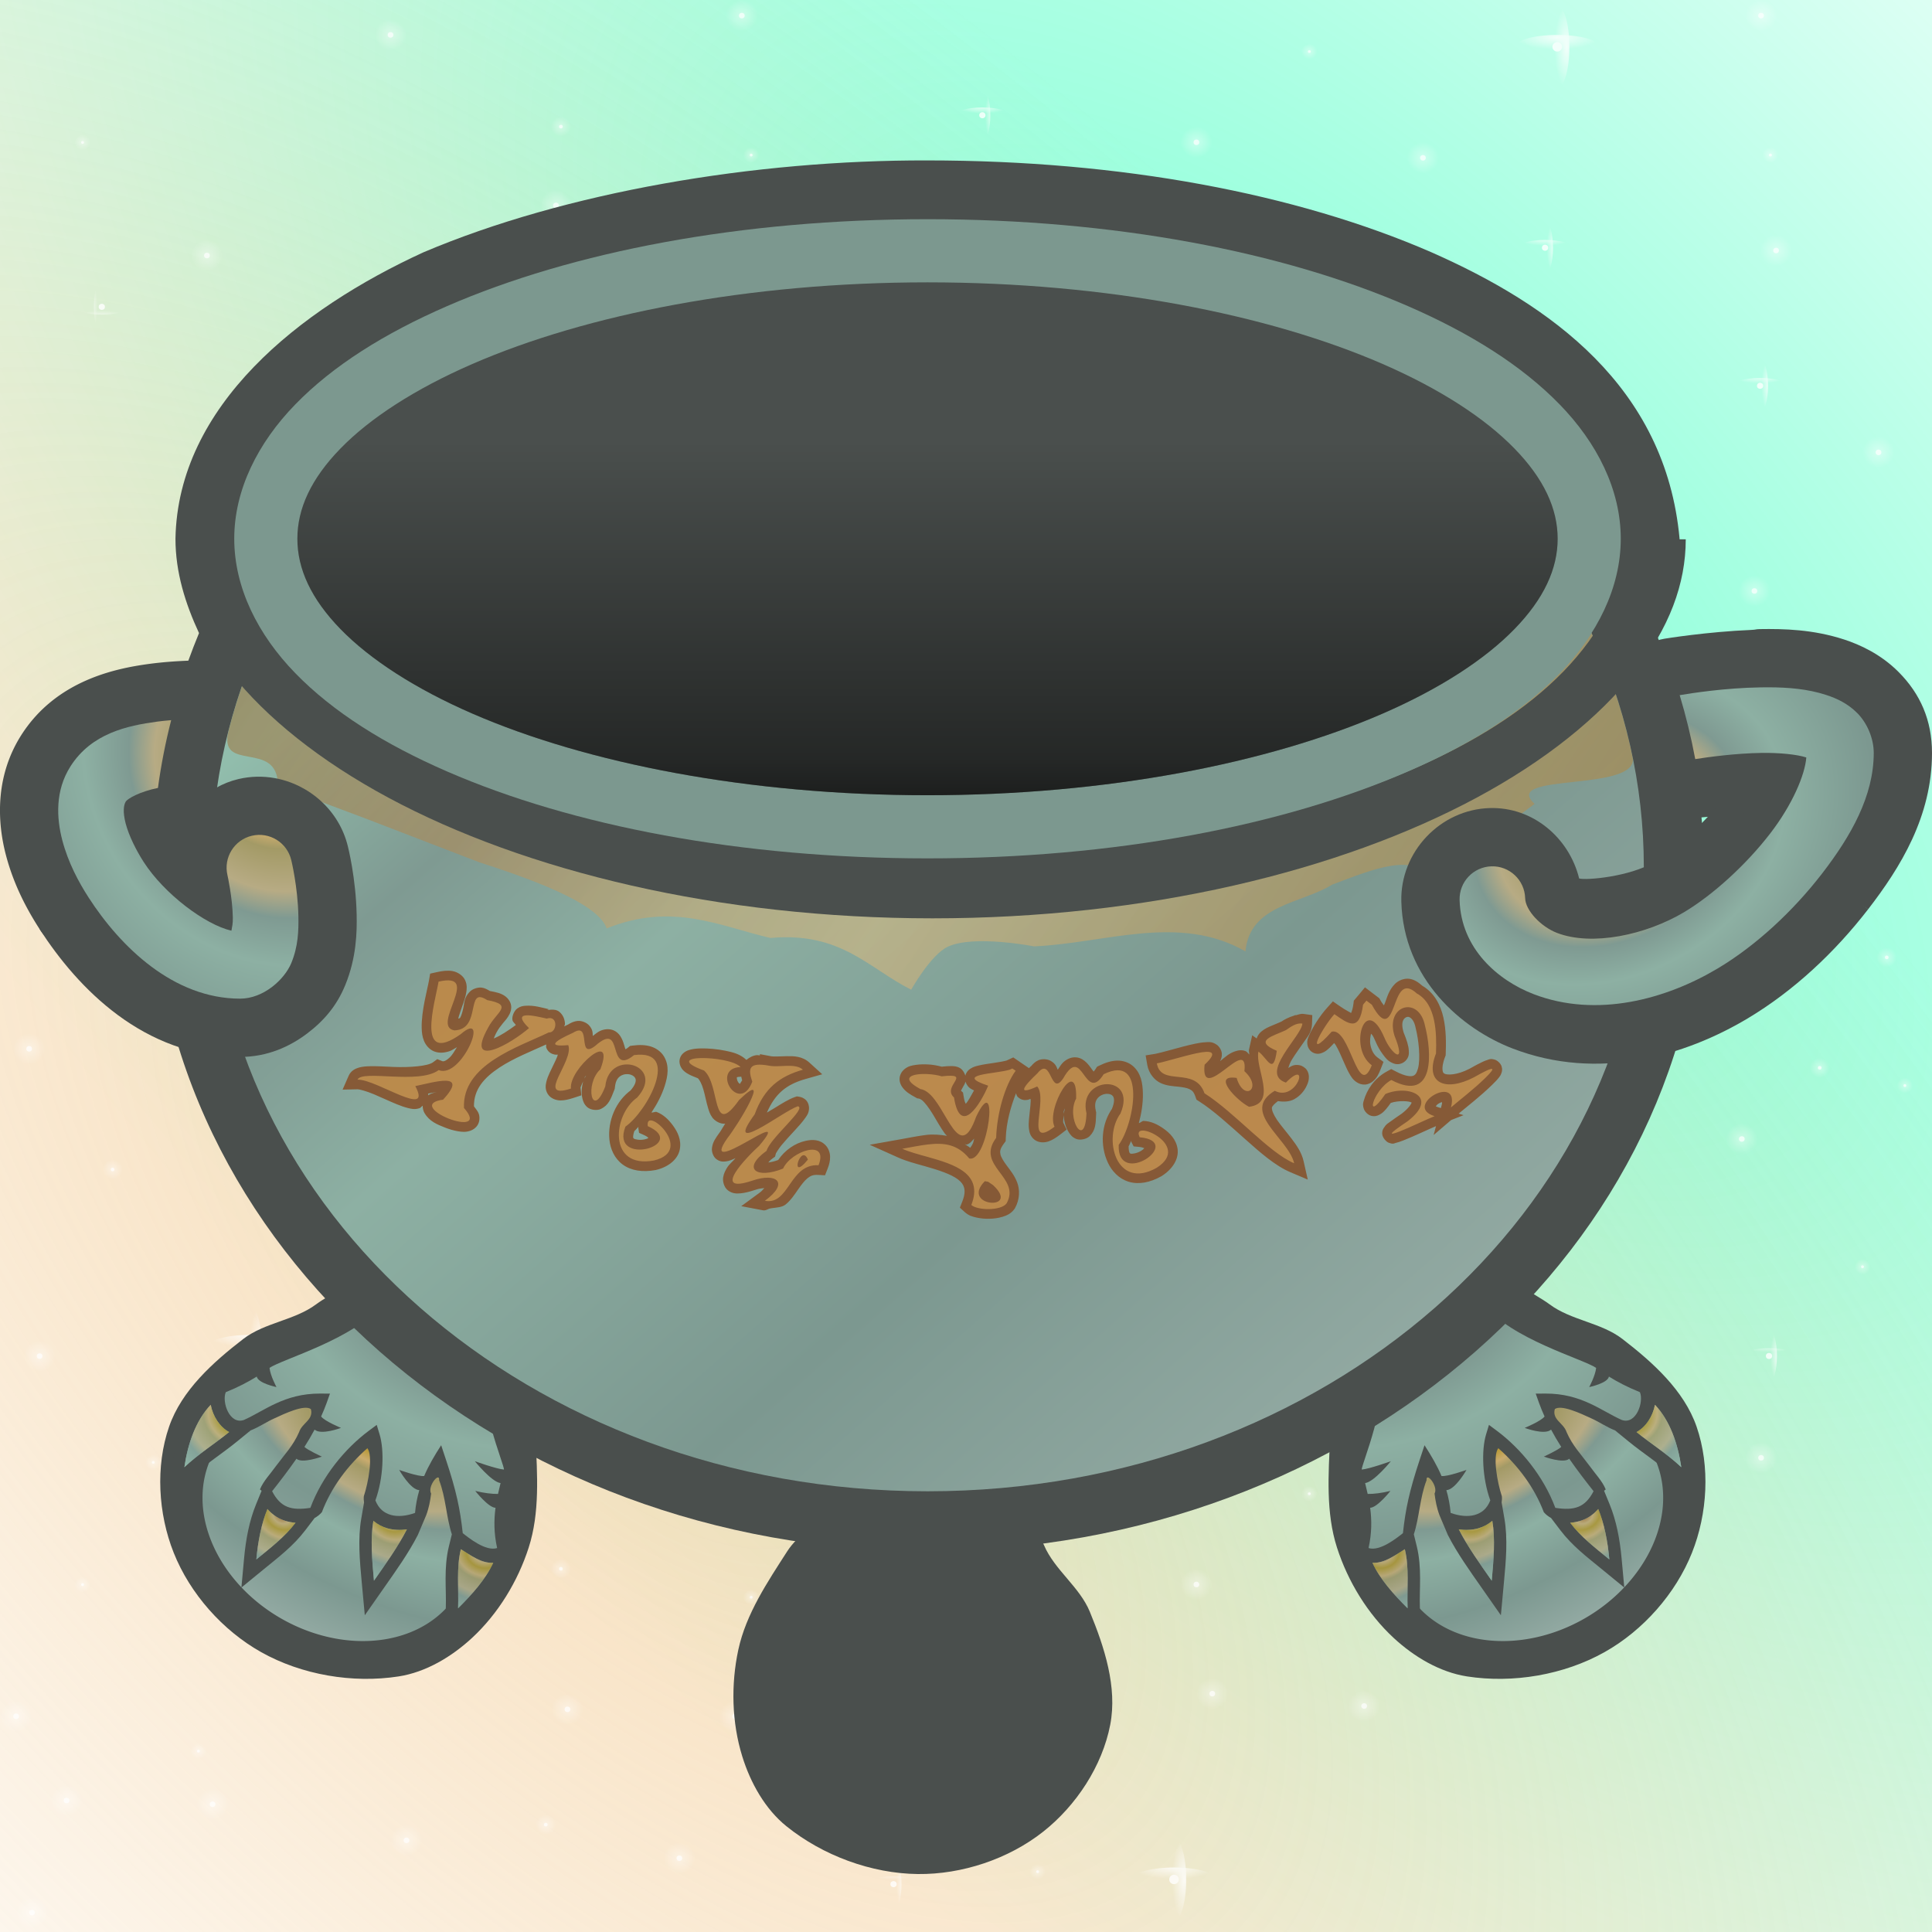 <svg height="500" viewBox="0 0 132.292 132.292" width="500" xmlns="http://www.w3.org/2000/svg" xmlns:xlink="http://www.w3.org/1999/xlink"><linearGradient id="a"><stop offset="0" stop-color="#93aaa3"/><stop offset=".25" stop-color="#91bdac"/><stop offset=".375" stop-color="#7f9a92"/><stop offset=".5" stop-color="#8db0a3"/><stop offset=".75" stop-color="#7c9890"/><stop offset="1" stop-color="#93aaa3"/></linearGradient><linearGradient id="b"><stop offset="0" stop-color="#a06122"/><stop offset=".058" stop-color="#c9ab6e"/><stop offset=".106" stop-color="#b29323"/><stop offset=".168" stop-color="#c9ab6e"/><stop offset=".204" stop-color="#a39a66"/><stop offset=".312" stop-color="#b7ab84"/><stop offset=".38" stop-color="#7f9a92"/><stop offset=".5" stop-color="#8db0a3"/><stop offset=".75" stop-color="#7c9890"/><stop offset="1" stop-color="#93aaa3"/></linearGradient><linearGradient id="c" gradientTransform="matrix(.117 -.227 .227 .117 -272.94 21.384)" gradientUnits="userSpaceOnUse" spreadMethod="reflect" x1="929.461" x2="740.352" xlink:href="#a" y1="1611.566" y2="2095.016"/><linearGradient id="d" gradientTransform="matrix(391.593 0 0 -391.593 60.796 7618.49)" gradientUnits="userSpaceOnUse" spreadMethod="pad" x1="0" x2="1" y1="0" y2="0"><stop offset="0" stop-color="#a06122"/><stop offset=".511" stop-color="#efbd76"/><stop offset="1" stop-color="#b57720"/></linearGradient><linearGradient id="e" gradientTransform="matrix(3.78 0 0 3.78 -1207.532 591.507)" gradientUnits="userSpaceOnUse" spreadMethod="reflect" x1="373.954" x2="396.945" xlink:href="#d" y1="-148.861" y2="-134.176"/><filter id="f" color-interpolation-filters="sRGB" height="1.371" width="1.094" x="-.047" y="-.185"><feGaussianBlur stdDeviation="2.193"/></filter><clipPath id="g"><path d="m252.585 4.065c-14.829 0-28.267 2.586-38.216 6.912-4.974 2.163-9.086 4.752-12.063 7.813-2.978 3.061-4.837 6.704-4.837 10.633 0 2.629.839 5.13 2.282 7.416-2.704 5.79-4.192 12.116-4.192 18.728 0 27.294 25.336 49.7 57.026 49.7 31.691 0 57.034-22.407 57.034-49.7 0-6.612-1.496-12.937-4.2-18.727 1.443-2.287 2.282-4.788 2.282-7.417 0-3.929-1.859-7.572-4.837-10.633-2.978-3.061-7.097-5.65-12.072-7.813-9.949-4.326-23.379-6.913-38.208-6.913z"/></clipPath><linearGradient id="h" gradientTransform="matrix(.117 -.227 .227 .117 -272.94 21.384)" gradientUnits="userSpaceOnUse" spreadMethod="reflect" x1="1293.603" x2="740.106" xlink:href="#a" y1="2673.599" y2="2383.044"/><radialGradient id="i" cx="438.432" cy="106.43" gradientTransform="matrix(.053 7.803 -9.935 .068 1476.317 -3325.915)" gradientUnits="userSpaceOnUse" r="5.371" xlink:href="#b"/><radialGradient id="j" cx="435.45" cy="113.101" gradientTransform="matrix(-.882 7.669 -9.871 -1.135 1876.182 -3131.7)" gradientUnits="userSpaceOnUse" r="5.371" xlink:href="#b"/><radialGradient id="k" cx="436.049" cy="109.739" gradientTransform="matrix(.053 7.803 -9.935 .068 1476.317 -3325.915)" gradientUnits="userSpaceOnUse" r="5.371" xlink:href="#b"/><radialGradient id="l" cx="435.775" cy="103.253" gradientTransform="matrix(2.565 8.097 -9.472 3 334.024 -3756.771)" gradientUnits="userSpaceOnUse" r="5.371" xlink:href="#b"/><radialGradient id="m" cx="416.253" cy="66.405" gradientTransform="matrix(-.035 1.553 -2.831 -.063 630.214 -583.752)" gradientUnits="userSpaceOnUse" r="48.419" xlink:href="#b"/><radialGradient id="n" cx="412.073" cy="55.857" gradientTransform="matrix(-1.212 2.323 -2.853 -1.489 1074.618 -895.073)" gradientUnits="userSpaceOnUse" r="53.841" xlink:href="#b"/><radialGradient id="o" cx="88.509" cy="30.086" gradientTransform="matrix(.659 1.248 -1.576 .832 99.18 -78.717)" gradientUnits="userSpaceOnUse" r="14.179" xlink:href="#b"/><radialGradient id="p" cx="13.236" cy="68.953" gradientTransform="matrix(-2.432 1.753 -1.989 -2.759 187.974 219.688)" gradientUnits="userSpaceOnUse" r="8.226" xlink:href="#b"/><linearGradient id="q" gradientUnits="userSpaceOnUse" spreadMethod="reflect" x1="210.025" x2="245.39" xlink:href="#d" y1="56.963" y2="88.945"/><filter id="r" color-interpolation-filters="sRGB" height="1.153" width="1.033" x="-.016" y="-.077"><feGaussianBlur stdDeviation=".63"/></filter><mask id="s" maskUnits="userSpaceOnUse"><path d="m-13.229-13.229h158.75v158.75h-158.75z" fill="url(#t)" filter="url(#u)" stroke-width="11.83"/></mask><radialGradient id="t" cx="66.146" cy="66.146" gradientTransform="matrix(-1 0 0 -1 132.292 132.292)" gradientUnits="userSpaceOnUse" r="66.146"><stop offset="0" stop-color="#fff"/><stop offset=".253" stop-color="#fff"/><stop offset=".753" stop-color="#808080"/><stop offset=".875" stop-color="#404040"/><stop offset="1"/></radialGradient><filter id="u" color-interpolation-filters="sRGB" height="1.014" width="1.014" x="-.007" y="-.007"><feGaussianBlur stdDeviation=".446"/></filter><radialGradient id="v" cx="703.056" cy="255.4" gradientTransform="matrix(.121 -.121 .058 .058 -57.693 112.547)" gradientUnits="userSpaceOnUse" r="1011.861"><stop offset="0" stop-color="#efbd76"/><stop offset=".1" stop-color="#efbd76" stop-opacity=".9"/><stop offset="1" stop-color="#efbd76" stop-opacity="0"/></radialGradient><radialGradient id="w" cx="703.056" cy="1070.218" gradientTransform="matrix(.121 -.121 .058 .058 -57.693 112.547)" gradientUnits="userSpaceOnUse" r="1011.861"><stop offset="0" stop-color="#0fa"/><stop offset=".1" stop-color="#0fa" stop-opacity=".9"/><stop offset="1" stop-color="#0fa" stop-opacity="0"/></radialGradient><radialGradient id="x" cx="4601.122" cy="4277.677" gradientTransform="matrix(0 1 -1 0 5224.576 -3824.576)" gradientUnits="userSpaceOnUse" r="11.251" xlink:href="#y"/><linearGradient id="y"><stop offset="0" stop-color="#fff"/><stop offset=".138" stop-color="#fff" stop-opacity=".863"/><stop offset="1" stop-color="#fff" stop-opacity="0"/></linearGradient><radialGradient id="z" cx="4694.348" cy="4395.814" gradientTransform="matrix(0 1 -1 0 5224.576 -3824.576)" gradientUnits="userSpaceOnUse" r="11.251" xlink:href="#y"/><radialGradient id="A" cx="4845.757" cy="4885.488" gradientTransform="matrix(0 1 -1 0 5224.576 -3824.576)" gradientUnits="userSpaceOnUse" r="11.251" xlink:href="#y"/><radialGradient id="B" cx="4996.82" cy="4201.078" gradientTransform="matrix(0 1 -1 0 5224.576 -3824.576)" gradientUnits="userSpaceOnUse" r="11.251" xlink:href="#y"/><radialGradient id="C" cx="4264.267" cy="4804.985" gradientTransform="matrix(0 1 -1 0 5224.576 -3824.576)" gradientUnits="userSpaceOnUse" r="11.251" xlink:href="#y"/><radialGradient id="D" cx="4253.016" cy="4349.753" gradientTransform="matrix(0 1 -1 0 5224.576 -3824.576)" gradientUnits="userSpaceOnUse" r="11.251" xlink:href="#y"/><radialGradient id="E" cx="4291.935" cy="4509.851" gradientTransform="matrix(0 1 -1 0 5224.576 -3824.576)" gradientUnits="userSpaceOnUse" r="11.251" xlink:href="#y"/><radialGradient id="F" cx="4178.792" cy="4193.676" gradientTransform="matrix(0 1 -1 0 5224.576 -3824.576)" gradientUnits="userSpaceOnUse" r="11.251" xlink:href="#y"/><radialGradient id="G" cx="4508.913" cy="4184.423" gradientTransform="matrix(0 1 -1 0 5224.576 -3824.576)" gradientUnits="userSpaceOnUse" r="11.251" xlink:href="#y"/><radialGradient id="H" cx="4169.539" cy="4599.017" gradientTransform="matrix(0 1 -1 0 5224.576 -3824.576)" gradientUnits="userSpaceOnUse" r="11.251" xlink:href="#y"/><radialGradient id="I" cx="4024.055" cy="4671.334" gradientTransform="matrix(0 1 -1 0 5224.576 -3824.576)" gradientUnits="userSpaceOnUse" r="11.251" xlink:href="#y"/><radialGradient id="J" cx="4381.278" cy="4473.039" gradientTransform="matrix(0 1 -1 0 5224.576 -3824.576)" gradientUnits="userSpaceOnUse" r="5.623" xlink:href="#y"/><radialGradient id="K" cx="4207.345" cy="4447.175" gradientTransform="matrix(0 1 -1 0 5224.576 -3824.576)" gradientUnits="userSpaceOnUse" r="5.623" xlink:href="#y"/><radialGradient id="L" cx="4156.027" cy="4803.986" gradientTransform="matrix(0 1 -1 0 5224.576 -3824.576)" gradientUnits="userSpaceOnUse" r="5.623" xlink:href="#y"/><radialGradient id="M" cx="4201.722" cy="5018.051" gradientTransform="matrix(0 1 -1 0 5224.576 -3824.576)" gradientUnits="userSpaceOnUse" r="5.623" xlink:href="#y"/><radialGradient id="N" cx="4756.598" cy="4610.267" gradientTransform="matrix(0 1 -1 0 5224.576 -3824.576)" gradientUnits="userSpaceOnUse" r="5.623" xlink:href="#y"/><radialGradient id="O" cx="4724.841" cy="4498.36" gradientTransform="matrix(0 1 -1 0 5224.576 -3824.576)" gradientUnits="userSpaceOnUse" r="5.623" xlink:href="#y"/><radialGradient id="P" cx="4755.599" cy="4916.609" gradientTransform="matrix(0 1 -1 0 5224.576 -3824.576)" gradientUnits="userSpaceOnUse" r="5.623" xlink:href="#y"/><radialGradient id="Q" cx="4815.322" cy="4406.499" gradientTransform="matrix(0 1 -1 0 5224.576 -3824.576)" gradientUnits="userSpaceOnUse" r="5.623" xlink:href="#y"/><radialGradient id="R" cx="4840.134" cy="4528.795" gradientTransform="matrix(0 1 -1 0 5224.576 -3824.576)" gradientUnits="userSpaceOnUse" r="5.623" xlink:href="#y"/><radialGradient id="S" cx="4994.823" cy="4675.311" gradientTransform="matrix(0 1 -1 0 5224.576 -3824.576)" gradientUnits="userSpaceOnUse" r="5.623" xlink:href="#y"/><radialGradient id="T" cx="4625.987" cy="4580.401" gradientTransform="matrix(0 1 -1 0 5224.576 -3824.576)" gradientUnits="userSpaceOnUse" r="5.623" xlink:href="#y"/><radialGradient id="U" cx="4832.085" cy="4231.342" gradientTransform="matrix(0 1 -1 0 5224.576 -3824.576)" gradientUnits="userSpaceOnUse" r="5.623" xlink:href="#y"/><radialGradient id="V" cx="4920.223" cy="4281.308" gradientTransform="matrix(0 1 -1 0 5224.576 -3824.576)" gradientUnits="userSpaceOnUse" r="5.623" xlink:href="#y"/><radialGradient id="W" cx="4483.835" cy="4313.198" gradientTransform="matrix(0 1 -1 0 5224.576 -3824.576)" gradientUnits="userSpaceOnUse" r="5.623" xlink:href="#y"/><radialGradient id="X" cx="4664.439" cy="4695.527" gradientTransform="matrix(0 1 -1 0 5224.576 -3824.576)" gradientUnits="userSpaceOnUse" r="11.251" xlink:href="#y"/><radialGradient id="Y" cx="4894.265" cy="4681.855" gradientTransform="matrix(0 1 -1 0 5224.576 -3824.576)" gradientUnits="userSpaceOnUse" r="11.251" xlink:href="#y"/><radialGradient id="Z" cx="4985.57" cy="4361.004" gradientTransform="matrix(0 1 -1 0 5224.576 -3824.576)" gradientUnits="userSpaceOnUse" r="11.251" xlink:href="#y"/><radialGradient id="aa" cx="4713.59" cy="4089.869" gradientTransform="matrix(0 1 -1 0 5224.576 -3824.576)" gradientUnits="userSpaceOnUse" r="11.251" xlink:href="#y"/><radialGradient id="ab" cx="4757.596" cy="4804.985" gradientTransform="matrix(0 1 -1 0 5224.576 -3824.576)" gradientUnits="userSpaceOnUse" r="11.251" xlink:href="#y"/><radialGradient id="ac" cx="4433.335" cy="5016.053" gradientTransform="matrix(0 1 -1 0 5224.576 -3824.576)" gradientUnits="userSpaceOnUse" r="11.251" xlink:href="#y"/><radialGradient id="ad" cx="4371.572" cy="4725.934" gradientTransform="matrix(0 1 -1 0 5224.576 -3824.576)" gradientUnits="userSpaceOnUse" r="11.251" xlink:href="#y"/><radialGradient id="ae" cx="4510.911" cy="4743.723" gradientTransform="matrix(0 1 -1 0 5224.576 -3824.576)" gradientUnits="userSpaceOnUse" r="11.251" xlink:href="#y"/><radialGradient id="af" cx="4269.433" cy="4686.561" gradientTransform="matrix(0 1 -1 0 5224.576 -3824.576)" gradientUnits="userSpaceOnUse" r="11.251" xlink:href="#y"/><radialGradient id="ag" cx="4072.584" cy="4883.49" gradientTransform="matrix(0 1 -1 0 5224.576 -3824.576)" gradientUnits="userSpaceOnUse" r="11.251" xlink:href="#y"/><radialGradient id="ah" cx="4484.833" cy="4664.189" gradientTransform="matrix(0 1 -1 0 5224.576 -3824.576)" gradientUnits="userSpaceOnUse" r="7.146" xlink:href="#y"/><radialGradient id="ai" cx="4613.218" cy="4640.497" gradientTransform="matrix(0 1 -1 0 5224.576 -3824.576)" gradientUnits="userSpaceOnUse" r="7.146" xlink:href="#y"/><radialGradient id="aj" cx="4091.8" cy="4252.587" gradientTransform="matrix(0 1 -1 0 5224.576 -3824.576)" gradientUnits="userSpaceOnUse" r="7.146" xlink:href="#y"/><radialGradient id="ak" cx="4666.436" cy="4863.952" gradientTransform="matrix(0 1 -1 0 5224.576 -3824.576)" gradientUnits="userSpaceOnUse" r="7.146" xlink:href="#y"/><radialGradient id="al" cx="4894.265" cy="4840.102" gradientTransform="matrix(0 1 -1 0 5224.576 -3824.576)" gradientUnits="userSpaceOnUse" r="7.146" xlink:href="#y"/><radialGradient id="am" cx="4974.319" cy="4809.609" gradientTransform="matrix(0 1 -1 0 5224.576 -3824.576)" gradientUnits="userSpaceOnUse" r="7.146" xlink:href="#y"/><radialGradient id="an" cx="4589.158" cy="4997.657" gradientTransform="matrix(0 1 -1 0 5224.576 -3824.576)" gradientUnits="userSpaceOnUse" r="7.146" xlink:href="#y"/><radialGradient id="ao" cx="4065.439" cy="4519.784" gradientTransform="matrix(0 1 -1 0 5224.576 -3824.576)" gradientUnits="userSpaceOnUse" r="7.146" xlink:href="#y"/><radialGradient id="ap" cx="4347.426" cy="4820.244" gradientTransform="matrix(0 1 -1 0 5224.576 -3824.576)" gradientUnits="userSpaceOnUse" r="7.146" xlink:href="#y"/><radialGradient id="aq" cx="4533.578" cy="4593.169" gradientTransform="matrix(0 1 -1 0 5224.576 -3824.576)" gradientUnits="userSpaceOnUse" r="7.146" xlink:href="#y"/><radialGradient id="ar" cx="4448.222" cy="4220.091" gradientTransform="matrix(0 1 -1 0 5224.576 -3824.576)" gradientUnits="userSpaceOnUse" r="11.251" xlink:href="#y"/><radialGradient id="as" cx="4908.245" cy="4929.858" gradientTransform="matrix(0 1 -1 0 5224.576 -3824.576)" gradientUnits="userSpaceOnUse" r="11.251" xlink:href="#y"/><radialGradient id="at" cx="4987.567" cy="5014.055" gradientTransform="matrix(0 1 -1 0 5224.576 -3824.576)" gradientUnits="userSpaceOnUse" r="11.251" xlink:href="#y"/><radialGradient id="au" cx="3991.565" cy="4813.099" gradientTransform="matrix(0 1 -1 0 5224.576 -3824.576)" gradientUnits="userSpaceOnUse" r="11.251" xlink:href="#y"/><radialGradient id="av" cx="4027.628" cy="5059.434" gradientTransform="matrix(0 1 -1 0 5224.576 -3824.576)" gradientUnits="userSpaceOnUse" r="11.251" xlink:href="#y"/><radialGradient id="aw" cx="4012.805" cy="4351.751" gradientTransform="matrix(0 1 -1 0 5224.576 -3824.576)" gradientUnits="userSpaceOnUse" r="11.251" xlink:href="#y"/><radialGradient id="ax" cx="4683.097" cy="5027.304" gradientTransform="matrix(0 1 -1 0 5224.576 -3824.576)" gradientUnits="userSpaceOnUse" r="11.251" xlink:href="#y"/><radialGradient id="ay" cx="4367.481" cy="4195.673" gradientTransform="matrix(0 1 -1 0 5224.576 -3824.576)" gradientUnits="userSpaceOnUse" r="11.251" xlink:href="#y"/><radialGradient id="az" cx="4526.433" cy="4089.869" gradientTransform="matrix(0 1 -1 0 5224.576 -3824.576)" gradientUnits="userSpaceOnUse" r="11.251" xlink:href="#y"/><radialGradient id="aA" cx="4261.903" cy="4242.593" gradientTransform="matrix(0 1 -1 0 5224.576 -3824.576)" gradientUnits="userSpaceOnUse" r="11.251" xlink:href="#y"/><radialGradient id="aB" cx="16633.223" cy="4517.602" gradientTransform="matrix(0 .289 -1 0 5224.576 -4086.637)" gradientUnits="userSpaceOnUse" r="19.242" xlink:href="#y"/><radialGradient id="aC" cx="-15595.086" cy="5031.646" gradientTransform="matrix(.289 0 0 1 5221.342 -4303.403)" gradientUnits="userSpaceOnUse" r="19.242" xlink:href="#y"/><radialGradient id="aD" cx="16323.169" cy="4900.55" gradientTransform="matrix(0 .289 -1 0 5224.576 -4086.637)" gradientUnits="userSpaceOnUse" r="29.733" xlink:href="#y"/><radialGradient id="aE" cx="-16917.998" cy="4941.895" gradientTransform="matrix(.289 0 0 1 5221.342 -4303.403)" gradientUnits="userSpaceOnUse" r="29.733" xlink:href="#y"/><radialGradient id="aF" cx="17536.6" cy="5029.302" gradientTransform="matrix(0 .289 -1 0 5224.576 -4086.637)" gradientUnits="userSpaceOnUse" r="29.733" xlink:href="#y"/><radialGradient id="aG" cx="-17362.775" cy="5293.151" gradientTransform="matrix(.289 0 0 1 5221.342 -4303.403)" gradientUnits="userSpaceOnUse" r="29.733" xlink:href="#y"/><radialGradient id="aH" cx="15154.966" cy="4975.07" gradientTransform="matrix(0 .289 -1 0 5224.576 -4086.637)" gradientUnits="userSpaceOnUse" r="29.733" xlink:href="#y"/><radialGradient id="aI" cx="-17175.43" cy="4603.73" gradientTransform="matrix(.289 0 0 1 5221.342 -4303.403)" gradientUnits="userSpaceOnUse" r="29.733" xlink:href="#y"/><radialGradient id="aJ" cx="16788.486" cy="4380.138" gradientTransform="matrix(0 .289 -1 0 5224.576 -4086.637)" gradientUnits="userSpaceOnUse" r="29.733" xlink:href="#y"/><radialGradient id="aK" cx="-15120.208" cy="5076.591" gradientTransform="matrix(.289 0 0 1 5221.342 -4303.403)" gradientUnits="userSpaceOnUse" r="29.733" xlink:href="#y"/><radialGradient id="aL" cx="15052.254" cy="4385.373" gradientTransform="matrix(0 .289 -1 0 5224.576 -4086.637)" gradientUnits="userSpaceOnUse" r="29.733" xlink:href="#y"/><radialGradient id="aM" cx="-15138.295" cy="4573.998" gradientTransform="matrix(.289 0 0 1 5221.342 -4303.403)" gradientUnits="userSpaceOnUse" r="29.733" xlink:href="#y"/><radialGradient id="aN" cx="16060.047" cy="4376.767" gradientTransform="matrix(0 .289 -1 0 5224.576 -4086.637)" gradientUnits="userSpaceOnUse" r="29.733" xlink:href="#y"/><radialGradient id="aO" cx="-15108.562" cy="4865.727" gradientTransform="matrix(.289 0 0 1 5221.342 -4303.403)" gradientUnits="userSpaceOnUse" r="29.733" xlink:href="#y"/><radialGradient id="aP" cx="15866.068" cy="4081.262" gradientTransform="matrix(0 .289 -1 0 5224.576 -4086.637)" gradientUnits="userSpaceOnUse" r="29.733" xlink:href="#y"/><radialGradient id="aQ" cx="-14087.729" cy="4809.576" gradientTransform="matrix(.289 0 0 1 5221.342 -4303.403)" gradientUnits="userSpaceOnUse" r="29.733" xlink:href="#y"/><radialGradient id="aR" cx="17890.787" cy="4106.278" gradientTransform="matrix(0 .289 -1 0 5224.576 -4086.637)" gradientUnits="userSpaceOnUse" r="29.733" xlink:href="#y"/><radialGradient id="aS" cx="-14174.147" cy="5395.679" gradientTransform="matrix(.289 0 0 1 5221.342 -4303.403)" gradientUnits="userSpaceOnUse" r="29.733" xlink:href="#y"/><radialGradient id="aT" cx="15420.522" cy="4902.732" gradientTransform="matrix(0 .289 -1 0 5224.576 -4086.637)" gradientUnits="userSpaceOnUse" r="19.242" xlink:href="#y"/><radialGradient id="aU" cx="-16925.533" cy="4680.602" gradientTransform="matrix(.289 0 0 1 5221.342 -4303.403)" gradientUnits="userSpaceOnUse" r="19.242" xlink:href="#y"/><radialGradient id="aV" cx="17559.291" cy="4676.286" gradientTransform="matrix(0 .289 -1 0 5224.576 -4086.637)" gradientUnits="userSpaceOnUse" r="19.242" xlink:href="#y"/><radialGradient id="aW" cx="-16143.265" cy="5299.719" gradientTransform="matrix(.289 0 0 1 5221.342 -4303.403)" gradientUnits="userSpaceOnUse" r="19.242" xlink:href="#y"/><radialGradient id="aX" cx="16866.557" cy="4774.492" gradientTransform="matrix(0 .289 -1 0 5224.576 -4086.637)" gradientUnits="userSpaceOnUse" r="19.242" xlink:href="#y"/><radialGradient id="aY" cx="-16482.523" cy="5099.191" gradientTransform="matrix(.289 0 0 1 5221.342 -4303.403)" gradientUnits="userSpaceOnUse" r="19.242" xlink:href="#y"/><radialGradient id="aZ" cx="16071.692" cy="4574.778" gradientTransform="matrix(0 .289 -1 0 5224.576 -4086.637)" gradientUnits="userSpaceOnUse" r="19.242" xlink:href="#y"/><radialGradient id="a0" cx="-15792.604" cy="4869.099" gradientTransform="matrix(.289 0 0 1 5221.342 -4303.403)" gradientUnits="userSpaceOnUse" r="19.242" xlink:href="#y"/><radialGradient id="a1" cx="16699.693" cy="4871.098" gradientTransform="matrix(0 .289 -1 0 5224.576 -4086.637)" gradientUnits="userSpaceOnUse" r="19.242" xlink:href="#y"/><radialGradient id="a2" cx="-16816.252" cy="5050.889" gradientTransform="matrix(.289 0 0 1 5221.342 -4303.403)" gradientUnits="userSpaceOnUse" r="19.242" xlink:href="#y"/><radialGradient id="a3" cx="18061.07" cy="4512.032" gradientTransform="matrix(0 .289 -1 0 5224.576 -4086.637)" gradientUnits="userSpaceOnUse" r="19.242" xlink:href="#y"/><radialGradient id="a4" cx="-15575.844" cy="5444.972" gradientTransform="matrix(.289 0 0 1 5221.342 -4303.403)" gradientUnits="userSpaceOnUse" r="19.242" xlink:href="#y"/><radialGradient id="a5" cx="17188.609" cy="4244.961" gradientTransform="matrix(0 .289 -1 0 5224.576 -4086.637)" gradientUnits="userSpaceOnUse" r="19.242" xlink:href="#y"/><radialGradient id="a6" cx="-14653.234" cy="5192.417" gradientTransform="matrix(.289 0 0 1 5221.342 -4303.403)" gradientUnits="userSpaceOnUse" r="19.242" xlink:href="#y"/><radialGradient id="a7" cx="15143.32" cy="4682.585" gradientTransform="matrix(0 .289 -1 0 5224.576 -4086.637)" gradientUnits="userSpaceOnUse" r="19.242" xlink:href="#y"/><radialGradient id="a8" cx="-16165.027" cy="4600.359" gradientTransform="matrix(.289 0 0 1 5221.342 -4303.403)" gradientUnits="userSpaceOnUse" r="19.242" xlink:href="#y"/><radialGradient id="a9" cx="17652.088" cy="4368.16" gradientTransform="matrix(0 .289 -1 0 5224.576 -4086.637)" gradientUnits="userSpaceOnUse" r="19.242" xlink:href="#y"/><radialGradient id="ba" cx="-15078.83" cy="5326.582" gradientTransform="matrix(.289 0 0 1 5221.342 -4303.403)" gradientUnits="userSpaceOnUse" r="19.242" xlink:href="#y"/><radialGradient id="bb" cx="3957.291" cy="4201.078" gradientTransform="matrix(0 1 -1 0 5224.576 -3824.576)" gradientUnits="userSpaceOnUse" r="11.251" xlink:href="#y"/><radialGradient id="bc" cx="3955.293" cy="4675.311" gradientTransform="matrix(0 1 -1 0 5224.576 -3824.576)" gradientUnits="userSpaceOnUse" r="5.623" xlink:href="#y"/><radialGradient id="bd" cx="3880.693" cy="4281.308" gradientTransform="matrix(0 1 -1 0 5224.576 -3824.576)" gradientUnits="userSpaceOnUse" r="5.623" xlink:href="#y"/><radialGradient id="be" cx="3854.735" cy="4681.855" gradientTransform="matrix(0 1 -1 0 5224.576 -3824.576)" gradientUnits="userSpaceOnUse" r="11.251" xlink:href="#y"/><radialGradient id="bf" cx="3946.04" cy="4361.004" gradientTransform="matrix(0 1 -1 0 5224.576 -3824.576)" gradientUnits="userSpaceOnUse" r="11.251" xlink:href="#y"/><radialGradient id="bg" cx="3934.789" cy="4809.609" gradientTransform="matrix(0 1 -1 0 5224.576 -3824.576)" gradientUnits="userSpaceOnUse" r="7.146" xlink:href="#y"/><radialGradient id="bh" cx="3868.715" cy="4929.858" gradientTransform="matrix(0 1 -1 0 5224.576 -3824.576)" gradientUnits="userSpaceOnUse" r="11.251" xlink:href="#y"/><radialGradient id="bi" cx="14299.684" cy="4106.278" gradientTransform="matrix(0 .289 -1 0 5224.576 -4086.637)" gradientUnits="userSpaceOnUse" r="29.733" xlink:href="#y"/><radialGradient id="bj" cx="-14174.147" cy="4356.148" gradientTransform="matrix(.289 0 0 1 5221.342 -4303.403)" gradientUnits="userSpaceOnUse" r="29.733" xlink:href="#y"/><radialGradient id="bk" cx="14469.968" cy="4512.032" gradientTransform="matrix(0 .289 -1 0 5224.576 -4086.637)" gradientUnits="userSpaceOnUse" r="19.242" xlink:href="#y"/><radialGradient id="bl" cx="-15575.844" cy="4405.441" gradientTransform="matrix(.289 0 0 1 5221.342 -4303.403)" gradientUnits="userSpaceOnUse" r="19.242" xlink:href="#y"/><radialGradient id="bm" cx="16783.117" cy="4155.252" gradientTransform="matrix(0 .289 -1 0 5224.576 -4086.637)" gradientUnits="userSpaceOnUse" r="19.242" xlink:href="#y"/><radialGradient id="bn" cx="-14343.332" cy="5075.037" gradientTransform="matrix(.289 0 0 1 5221.342 -4303.403)" gradientUnits="userSpaceOnUse" r="19.242" xlink:href="#y"/><radialGradient id="bo" cx="15184.698" cy="4089.869" gradientTransform="matrix(0 .289 -1 0 5224.576 -4086.637)" gradientUnits="userSpaceOnUse" r="19.242" xlink:href="#y"/><radialGradient id="bp" cx="-14117.461" cy="4612.337" gradientTransform="matrix(.289 0 0 1 5221.342 -4303.403)" gradientUnits="userSpaceOnUse" r="19.242" xlink:href="#y"/><radialGradient id="bq" cx="14799.68" cy="4114.885" gradientTransform="matrix(0 .289 -1 0 5224.576 -4086.637)" gradientUnits="userSpaceOnUse" r="19.242" xlink:href="#y"/><radialGradient id="br" cx="-14203.88" cy="4500.884" gradientTransform="matrix(.289 0 0 1 5221.342 -4303.403)" gradientUnits="userSpaceOnUse" r="19.242" xlink:href="#y"/><radialGradient id="bs" cx="4250.447" cy="5175.268" gradientTransform="matrix(0 -1 1 0 -5135.664 5025.32)" gradientUnits="userSpaceOnUse" r="11.251" xlink:href="#y"/><radialGradient id="bt" cx="4903.741" cy="5212.934" gradientTransform="matrix(0 -1 1 0 -5135.664 5025.32)" gradientUnits="userSpaceOnUse" r="5.623" xlink:href="#y"/><radialGradient id="bu" cx="4163.456" cy="5234.179" gradientTransform="matrix(0 -1 1 0 -5135.664 5025.32)" gradientUnits="userSpaceOnUse" r="7.146" xlink:href="#y"/><radialGradient id="bv" cx="4333.559" cy="5224.185" gradientTransform="matrix(0 -1 1 0 -5135.664 5025.32)" gradientUnits="userSpaceOnUse" r="11.251" xlink:href="#y"/><radialGradient id="bw" cx="17436.146" cy="5226.553" gradientTransform="matrix(0 -.289 1 0 -5135.664 5287.381)" gradientUnits="userSpaceOnUse" r="19.242" xlink:href="#y"/><radialGradient id="bx" cx="-18044.189" cy="5264.072" gradientTransform="matrix(-.289 0 0 -1 -5132.429 5504.147)" gradientUnits="userSpaceOnUse" r="19.242" xlink:href="#y"/><radialGradient id="by" cx="4028.946" cy="5182.67" gradientTransform="matrix(0 -1 1 0 -5135.664 5025.32)" gradientUnits="userSpaceOnUse" r="11.251" xlink:href="#y"/><radialGradient id="bz" cx="3864.211" cy="5212.934" gradientTransform="matrix(0 -1 1 0 -5135.664 5025.32)" gradientUnits="userSpaceOnUse" r="5.623" xlink:href="#y"/><radialGradient id="bA" cx="3952.348" cy="5262.9" gradientTransform="matrix(0 -1 1 0 -5135.664 5025.32)" gradientUnits="userSpaceOnUse" r="5.623" xlink:href="#y"/><radialGradient id="bB" cx="4358.677" cy="4918.607" gradientTransform="matrix(0 1 -1 0 5224.576 -3824.576)" gradientUnits="userSpaceOnUse" r="11.251" xlink:href="#y"/><radialGradient id="bC" cx="5075.558" cy="4804.985" gradientTransform="matrix(0 1 -1 0 5224.576 -3824.576)" gradientUnits="userSpaceOnUse" r="11.251" xlink:href="#y"/><radialGradient id="bD" cx="5064.307" cy="4349.753" gradientTransform="matrix(0 1 -1 0 5224.576 -3824.576)" gradientUnits="userSpaceOnUse" r="11.251" xlink:href="#y"/><radialGradient id="bE" cx="5103.226" cy="4509.851" gradientTransform="matrix(0 1 -1 0 5224.576 -3824.576)" gradientUnits="userSpaceOnUse" r="11.251" xlink:href="#y"/><radialGradient id="bF" cx="5192.569" cy="4473.039" gradientTransform="matrix(0 1 -1 0 5224.576 -3824.576)" gradientUnits="userSpaceOnUse" r="5.623" xlink:href="#y"/><radialGradient id="bG" cx="5182.863" cy="4725.934" gradientTransform="matrix(0 1 -1 0 5224.576 -3824.576)" gradientUnits="userSpaceOnUse" r="11.251" xlink:href="#y"/><radialGradient id="bH" cx="5080.724" cy="4686.561" gradientTransform="matrix(0 1 -1 0 5224.576 -3824.576)" gradientUnits="userSpaceOnUse" r="11.251" xlink:href="#y"/><radialGradient id="bI" cx="5158.717" cy="4820.244" gradientTransform="matrix(0 1 -1 0 5224.576 -3824.576)" gradientUnits="userSpaceOnUse" r="7.146" xlink:href="#y"/><radialGradient id="bJ" cx="5143.932" cy="5055.439" gradientTransform="matrix(0 1 -1 0 5224.576 -3824.576)" gradientUnits="userSpaceOnUse" r="11.251" xlink:href="#y"/><radialGradient id="bK" cx="5073.194" cy="4242.593" gradientTransform="matrix(0 1 -1 0 5224.576 -3824.576)" gradientUnits="userSpaceOnUse" r="11.251" xlink:href="#y"/><radialGradient id="bL" cx="18862.688" cy="4376.767" gradientTransform="matrix(0 .289 -1 0 5224.576 -4086.637)" gradientUnits="userSpaceOnUse" r="29.733" xlink:href="#y"/><radialGradient id="bM" cx="-15108.562" cy="5677.019" gradientTransform="matrix(.289 0 0 1 5221.342 -4303.403)" gradientUnits="userSpaceOnUse" r="29.733" xlink:href="#y"/><radialGradient id="bN" cx="18223.164" cy="4902.732" gradientTransform="matrix(0 .289 -1 0 5224.576 -4086.637)" gradientUnits="userSpaceOnUse" r="19.242" xlink:href="#y"/><radialGradient id="bO" cx="-16925.533" cy="5491.893" gradientTransform="matrix(.289 0 0 1 5221.342 -4303.403)" gradientUnits="userSpaceOnUse" r="19.242" xlink:href="#y"/><radialGradient id="bP" cx="18874.334" cy="4574.778" gradientTransform="matrix(0 .289 -1 0 5224.576 -4086.637)" gradientUnits="userSpaceOnUse" r="19.242" xlink:href="#y"/><radialGradient id="bQ" cx="-15792.604" cy="5680.39" gradientTransform="matrix(.289 0 0 1 5221.342 -4303.403)" gradientUnits="userSpaceOnUse" r="19.242" xlink:href="#y"/><radialGradient id="bR" cx="4169.539" cy="3879.498" gradientTransform="matrix(0 1 -1 0 5224.576 -3824.576)" gradientUnits="userSpaceOnUse" r="11.251" xlink:href="#y"/><radialGradient id="bS" cx="4024.055" cy="3951.816" gradientTransform="matrix(0 1 -1 0 5224.576 -3824.576)" gradientUnits="userSpaceOnUse" r="11.251" xlink:href="#y"/><radialGradient id="bT" cx="4756.598" cy="3890.749" gradientTransform="matrix(0 1 -1 0 5224.576 -3824.576)" gradientUnits="userSpaceOnUse" r="5.623" xlink:href="#y"/><radialGradient id="bU" cx="4625.987" cy="3860.883" gradientTransform="matrix(0 1 -1 0 5224.576 -3824.576)" gradientUnits="userSpaceOnUse" r="5.623" xlink:href="#y"/><radialGradient id="bV" cx="4664.439" cy="3976.009" gradientTransform="matrix(0 1 -1 0 5224.576 -3824.576)" gradientUnits="userSpaceOnUse" r="11.251" xlink:href="#y"/><radialGradient id="bW" cx="4894.265" cy="3962.337" gradientTransform="matrix(0 1 -1 0 5224.576 -3824.576)" gradientUnits="userSpaceOnUse" r="11.251" xlink:href="#y"/><radialGradient id="bX" cx="4371.572" cy="4006.416" gradientTransform="matrix(0 1 -1 0 5224.576 -3824.576)" gradientUnits="userSpaceOnUse" r="11.251" xlink:href="#y"/><radialGradient id="bY" cx="4510.911" cy="4024.205" gradientTransform="matrix(0 1 -1 0 5224.576 -3824.576)" gradientUnits="userSpaceOnUse" r="11.251" xlink:href="#y"/><radialGradient id="bZ" cx="4269.433" cy="3967.044" gradientTransform="matrix(0 1 -1 0 5224.576 -3824.576)" gradientUnits="userSpaceOnUse" r="11.251" xlink:href="#y"/><radialGradient id="b0" cx="4484.833" cy="3944.671" gradientTransform="matrix(0 1 -1 0 5224.576 -3824.576)" gradientUnits="userSpaceOnUse" r="7.146" xlink:href="#y"/><radialGradient id="b1" cx="4613.218" cy="3920.979" gradientTransform="matrix(0 1 -1 0 5224.576 -3824.576)" gradientUnits="userSpaceOnUse" r="7.146" xlink:href="#y"/><radialGradient id="b2" cx="4533.578" cy="3873.651" gradientTransform="matrix(0 1 -1 0 5224.576 -3824.576)" gradientUnits="userSpaceOnUse" r="7.146" xlink:href="#y"/><radialGradient id="b3" cx="17559.291" cy="3956.767" gradientTransform="matrix(0 .289 -1 0 5224.576 -4086.637)" gradientUnits="userSpaceOnUse" r="19.242" xlink:href="#y"/><radialGradient id="b4" cx="-13657.657" cy="5299.719" gradientTransform="matrix(.289 0 0 1 5221.342 -4303.403)" gradientUnits="userSpaceOnUse" r="19.242" xlink:href="#y"/><radialGradient id="b5" cx="16071.692" cy="3855.26" gradientTransform="matrix(0 .289 -1 0 5224.576 -4086.637)" gradientUnits="userSpaceOnUse" r="19.242" xlink:href="#y"/><radialGradient id="b6" cx="-13306.996" cy="4869.099" gradientTransform="matrix(.289 0 0 1 5221.342 -4303.403)" gradientUnits="userSpaceOnUse" r="19.242" xlink:href="#y"/><radialGradient id="b7" cx="15143.32" cy="3963.067" gradientTransform="matrix(0 .289 -1 0 5224.576 -4086.637)" gradientUnits="userSpaceOnUse" r="19.242" xlink:href="#y"/><radialGradient id="b8" cx="-13679.42" cy="4600.359" gradientTransform="matrix(.289 0 0 1 5221.342 -4303.403)" gradientUnits="userSpaceOnUse" r="19.242" xlink:href="#y"/><radialGradient id="b9" cx="3955.293" cy="3955.793" gradientTransform="matrix(0 1 -1 0 5224.576 -3824.576)" gradientUnits="userSpaceOnUse" r="5.623" xlink:href="#y"/><radialGradient id="ca" cx="3854.735" cy="3962.337" gradientTransform="matrix(0 1 -1 0 5224.576 -3824.576)" gradientUnits="userSpaceOnUse" r="11.251" xlink:href="#y"/><radialGradient id="cb" cx="3769.278" cy="5166.015" gradientTransform="matrix(0 -1 1 0 -5135.664 5025.32)" gradientUnits="userSpaceOnUse" r="11.251" xlink:href="#y"/><radialGradient id="cc" cx="3744.2" cy="5294.791" gradientTransform="matrix(0 -1 1 0 -5135.664 5025.32)" gradientUnits="userSpaceOnUse" r="5.623" xlink:href="#y"/><radialGradient id="cd" cx="3708.586" cy="5201.684" gradientTransform="matrix(0 -1 1 0 -5135.664 5025.32)" gradientUnits="userSpaceOnUse" r="11.251" xlink:href="#y"/><radialGradient id="ce" cx="3627.846" cy="5177.266" gradientTransform="matrix(0 -1 1 0 -5135.664 5025.32)" gradientUnits="userSpaceOnUse" r="11.251" xlink:href="#y"/><radialGradient id="cf" cx="5169.968" cy="4918.607" gradientTransform="matrix(0 1 -1 0 5224.576 -3824.576)" gradientUnits="userSpaceOnUse" r="11.251" xlink:href="#y"/><linearGradient id="cg" gradientUnits="userSpaceOnUse" x1="252.59" x2="252.59" y1="59.554" y2="9.01"><stop offset="0"/><stop offset=".248" stop-opacity=".498"/><stop offset=".75" stop-opacity="0"/><stop offset="1" stop-opacity="0"/></linearGradient><g><g mask="url(#s)" stroke-width=".094" transform="matrix(0 -1 1 0 0 132.292)"><path d="m30.833 30.833c-67.658 67.658-96.044 148.97-63.396 181.618 32.648 32.648 113.96 4.262 181.618-63.396 67.658-67.658 96.044-148.97 63.396-181.618-32.648-32.648-113.96-4.262-181.618 63.396z" fill="url(#w)" opacity=".5"/><path d="m-16.763-16.763c-67.658 67.658-96.044 148.97-63.396 181.618 32.648 32.648 113.96 4.262 181.618-63.396 67.658-67.658 96.044-148.97 63.396-181.618-32.648-32.648-113.96-4.262-181.618 63.396z" fill="url(#v)" opacity=".5"/></g><g opacity=".8" transform="matrix(.097 0 0 .095 -1.845 -1.799)"><circle cx="946.9" cy="776.5" fill="url(#x)" opacity=".5" r="11.3"/><circle cx="828.8" cy="869.8" fill="url(#z)" opacity=".5" r="11.3"/><circle cx="339.1" cy="1021.2" fill="url(#A)" opacity=".5" r="11.3"/><circle cx="1023.5" cy="1172.2" fill="url(#B)" opacity=".5" r="11.3"/><circle cx="419.6" cy="439.7" fill="url(#C)" opacity=".5" r="11.3"/><circle cx="874.8" cy="428.4" fill="url(#D)" opacity=".5" r="11.3"/><circle cx="714.7" cy="467.4" fill="url(#E)" opacity=".5" r="11.3"/><circle cx="1030.9" cy="354.2" fill="url(#F)" opacity=".5" r="11.3"/><circle cx="1040.2" cy="684.3" fill="url(#G)" opacity=".5" r="11.3"/><circle cx="625.6" cy="345" fill="url(#H)" opacity=".5" r="11.3"/><circle cx="553.2" cy="199.5" fill="url(#I)" opacity=".5" r="11.3"/><circle cx="751.5" cy="556.7" fill="url(#J)" opacity=".5" r="5.6"/><circle cx="777.4" cy="382.8" fill="url(#K)" opacity=".5" r="5.6"/><circle cx="420.6" cy="331.5" fill="url(#L)" opacity=".5" r="5.6"/><circle cx="206.5" cy="377.1" fill="url(#M)" opacity=".5" r="5.6"/><circle cx="614.3" cy="932" fill="url(#N)" opacity=".5" r="5.6"/><circle cx="726.2" cy="900.3" fill="url(#O)" opacity=".5" r="5.6"/><circle cx="308" cy="931" fill="url(#P)" opacity=".5" r="5.6"/><circle cx="818.1" cy="990.7" fill="url(#Q)" opacity=".5" r="5.6"/><circle cx="695.8" cy="1015.6" fill="url(#R)" opacity=".5" r="5.6"/><circle cx="549.3" cy="1170.2" fill="url(#S)" opacity=".5" r="5.6"/><circle cx="644.2" cy="801.4" fill="url(#T)" opacity=".5" r="5.6"/><circle cx="993.2" cy="1007.5" fill="url(#U)" opacity=".5" r="5.6"/><circle cx="943.3" cy="1095.6" fill="url(#V)" opacity=".5" r="5.6"/><circle cx="911.4" cy="659.3" fill="url(#W)" opacity=".5" r="5.6"/><circle cx="529" cy="839.9" fill="url(#X)" opacity=".5" r="11.3"/><circle cx="542.7" cy="1069.7" fill="url(#Y)" opacity=".5" r="11.3"/><circle cx="863.6" cy="1161" fill="url(#Z)" opacity=".5" r="11.3"/><circle cx="1134.7" cy="889" fill="url(#aa)" opacity=".5" r="11.3"/><circle cx="419.6" cy="933" fill="url(#ab)" opacity=".5" r="11.3"/><circle cx="208.5" cy="608.8" fill="url(#ac)" opacity=".5" r="11.3"/><circle cx="498.6" cy="547" fill="url(#ad)" opacity=".5" r="11.3"/><circle cx="480.9" cy="686.3" fill="url(#ae)" opacity=".5" r="11.3"/><circle cx="538" cy="444.9" fill="url(#af)" opacity=".5" r="11.3"/><circle cx="341.1" cy="248" fill="url(#ag)" opacity=".5" r="11.3"/><circle cx="560.4" cy="660.3" fill="url(#ah)" opacity=".5" r="7.1"/><circle cx="584.1" cy="788.6" fill="url(#ai)" opacity=".5" r="7.1"/><circle cx="972" cy="267.2" fill="url(#aj)" opacity=".5" r="7.1"/><circle cx="360.6" cy="841.9" fill="url(#ak)" opacity=".5" r="7.1"/><circle cx="384.5" cy="1069.7" fill="url(#al)" opacity=".5" r="7.1"/><circle cx="415" cy="1149.7" fill="url(#am)" opacity=".5" r="7.1"/><circle cx="226.9" cy="764.6" fill="url(#an)" opacity=".5" r="7.1"/><circle cx="704.8" cy="240.9" fill="url(#ao)" opacity=".5" r="7.1"/><circle cx="404.3" cy="522.8" fill="url(#ap)" opacity=".5" r="7.1"/><circle cx="631.4" cy="709" fill="url(#aq)" opacity=".5" r="7.1"/><circle cx="1004.5" cy="623.6" fill="url(#ar)" opacity=".5" r="11.3"/><circle cx="294.7" cy="1083.7" fill="url(#as)" opacity=".5" r="11.3"/><circle cx="210.5" cy="1163" fill="url(#at)" opacity=".5" r="11.3"/><circle cx="411.5" cy="167" fill="url(#au)" opacity=".5" r="11.3"/><circle cx="165.1" cy="203.1" fill="url(#av)" opacity=".5" r="11.3"/><circle cx="872.8" cy="188.2" fill="url(#aw)" opacity=".5" r="11.3"/><circle cx="197.3" cy="858.5" fill="url(#ax)" opacity=".5" r="11.3"/><circle cx="1028.9" cy="542.9" fill="url(#ay)" opacity=".5" r="11.3"/><circle cx="1134.7" cy="701.9" fill="url(#az)" opacity=".5" r="11.3"/><circle cx="982" cy="437.3" fill="url(#aA)" opacity=".5" r="11.3"/><ellipse cx="707" cy="728.2" fill="url(#aB)" rx="19.2" ry="5.6"/><ellipse cx="707" cy="728.2" fill="url(#aC)" rx="5.6" ry="19.2"/><ellipse cx="324" cy="638.5" fill="url(#aD)" rx="29.7" ry="8.6"/><ellipse cx="324" cy="638.5" fill="url(#aE)" rx="8.6" ry="29.7"/><ellipse cx="195.3" cy="989.7" fill="url(#aF)" rx="29.7" ry="8.6"/><ellipse cx="195.3" cy="989.7" fill="url(#aG)" rx="8.6" ry="29.7"/><ellipse cx="249.5" cy="300.3" fill="url(#aH)" rx="29.7" ry="8.6"/><ellipse cx="249.5" cy="300.3" fill="url(#aI)" rx="8.6" ry="29.7"/><ellipse cx="844.4" cy="773.2" fill="url(#aJ)" rx="29.7" ry="8.6"/><ellipse cx="844.4" cy="773.2" fill="url(#aK)" rx="8.6" ry="29.7"/><ellipse cx="839.2" cy="270.6" fill="url(#aL)" rx="29.7" ry="8.6"/><ellipse cx="839.2" cy="270.6" fill="url(#aM)" rx="8.6" ry="29.7"/><ellipse cx="847.8" cy="562.3" fill="url(#aN)" rx="29.7" ry="8.6"/><ellipse cx="847.8" cy="562.3" fill="url(#aO)" rx="8.6" ry="29.7"/><ellipse cx="1143.3" cy="506.2" fill="url(#aP)" rx="29.7" ry="8.6"/><ellipse cx="1143.3" cy="506.2" fill="url(#aQ)" rx="8.6" ry="29.7"/><ellipse cx="1118.3" cy="1092.3" fill="url(#aR)" rx="29.7" ry="8.6"/><ellipse cx="1118.3" cy="1092.3" fill="url(#aS)" rx="8.6" ry="29.7"/><ellipse cx="321.8" cy="377.2" fill="url(#aT)" rx="19.2" ry="5.6"/><ellipse cx="321.8" cy="377.2" fill="url(#aU)" rx="5.6" ry="19.2"/><ellipse cx="548.3" cy="996.3" fill="url(#aV)" rx="19.2" ry="5.6"/><ellipse cx="548.3" cy="996.3" fill="url(#aW)" rx="5.6" ry="19.2"/><ellipse cx="450.1" cy="795.8" fill="url(#aX)" rx="19.2" ry="5.6"/><ellipse cx="450.1" cy="795.8" fill="url(#aY)" rx="5.6" ry="19.2"/><ellipse cx="649.8" cy="565.7" fill="url(#aZ)" rx="19.2" ry="5.6"/><ellipse cx="649.8" cy="565.7" fill="url(#a0)" rx="5.6" ry="19.2"/><ellipse cx="353.5" cy="747.5" fill="url(#a1)" rx="19.2" ry="5.6"/><ellipse cx="353.5" cy="747.5" fill="url(#a2)" rx="5.6" ry="19.2"/><ellipse cx="712.5" cy="1141.6" fill="url(#a3)" rx="19.2" ry="5.6"/><ellipse cx="712.5" cy="1141.6" fill="url(#a4)" rx="5.6" ry="19.2"/><ellipse cx="979.6" cy="889" fill="url(#a5)" rx="19.2" ry="5.6"/><ellipse cx="979.6" cy="889" fill="url(#a6)" rx="5.6" ry="19.2"/><ellipse cx="542" cy="297" fill="url(#a7)" rx="19.2" ry="5.6"/><ellipse cx="542" cy="297" fill="url(#a8)" rx="5.6" ry="19.2"/><ellipse cx="856.4" cy="1023.2" fill="url(#a9)" rx="19.2" ry="5.6"/><ellipse cx="856.4" cy="1023.2" fill="url(#ba)" rx="5.6" ry="19.2"/><circle cx="1023.5" cy="132.7" fill="url(#bb)" opacity=".5" r="11.3"/><circle cx="549.3" cy="130.7" fill="url(#bc)" opacity=".5" r="5.6"/><circle cx="943.3" cy="56.1" fill="url(#bd)" opacity=".5" r="5.6"/><circle cx="542.7" cy="30.2" fill="url(#be)" opacity=".5" r="11.3"/><circle cx="863.6" cy="121.5" fill="url(#bf)" opacity=".5" r="11.3"/><circle cx="415" cy="110.2" fill="url(#bg)" opacity=".5" r="7.1"/><circle cx="294.7" cy="44.1" fill="url(#bh)" opacity=".5" r="11.3"/><ellipse cx="1118.3" cy="52.7" fill="url(#bi)" rx="29.7" ry="8.6"/><ellipse cx="1118.3" cy="52.7" fill="url(#bj)" rx="8.6" ry="29.7"/><ellipse cx="712.5" cy="102" fill="url(#bk)" rx="19.2" ry="5.6"/><ellipse cx="712.5" cy="102" fill="url(#bl)" rx="5.6" ry="19.2"/><ellipse cx="1069.3" cy="771.6" fill="url(#bm)" rx="19.2" ry="5.6"/><ellipse cx="1069.3" cy="771.6" fill="url(#bn)" rx="5.6" ry="19.2"/><ellipse cx="1134.7" cy="308.9" fill="url(#bo)" rx="19.2" ry="5.6"/><ellipse cx="1134.7" cy="308.9" fill="url(#bp)" rx="5.6" ry="19.2"/><ellipse cx="1109.7" cy="197.5" fill="url(#bq)" rx="19.2" ry="5.6"/><ellipse cx="1109.7" cy="197.5" fill="url(#br)" rx="5.6" ry="19.2"/><circle cx="39.6" cy="774.9" fill="url(#bs)" opacity=".5" r="11.3"/><circle cx="77.3" cy="121.6" fill="url(#bt)" opacity=".5" r="5.6"/><circle cx="98.5" cy="861.9" fill="url(#bu)" opacity=".5" r="7.1"/><circle cx="88.5" cy="691.8" fill="url(#bv)" opacity=".5" r="11.3"/><ellipse cx="90.9" cy="240.1" fill="url(#bw)" rx="19.2" ry="5.6"/><ellipse cx="90.9" cy="240.1" fill="url(#bx)" rx="5.6" ry="19.2"/><circle cx="47" cy="996.4" fill="url(#by)" opacity=".5" r="11.3"/><circle cx="77.3" cy="1161.1" fill="url(#bz)" opacity=".5" r="5.6"/><circle cx="127.2" cy="1073" fill="url(#bA)" opacity=".5" r="5.6"/><circle cx="306" cy="534.1" fill="url(#bB)" opacity=".5" r="11.3"/><circle cx="419.6" cy="1251" fill="url(#bC)" opacity=".5" r="11.3"/><circle cx="874.8" cy="1239.7" fill="url(#bD)" opacity=".5" r="11.3"/><circle cx="714.7" cy="1278.6" fill="url(#bE)" opacity=".5" r="11.3"/><circle cx="751.5" cy="1368" fill="url(#bF)" opacity=".5" r="5.6"/><circle cx="498.6" cy="1358.3" fill="url(#bG)" opacity=".5" r="11.3"/><circle cx="538" cy="1256.1" fill="url(#bH)" opacity=".5" r="11.3"/><circle cx="404.3" cy="1334.1" fill="url(#bI)" opacity=".5" r="7.1"/><circle cx="169.1" cy="1319.4" fill="url(#bJ)" opacity=".5" r="11.3"/><circle cx="982" cy="1248.6" fill="url(#bK)" opacity=".5" r="11.3"/><ellipse cx="847.8" cy="1373.6" fill="url(#bL)" rx="29.7" ry="8.6"/><ellipse cx="847.8" cy="1373.6" fill="url(#bM)" rx="8.6" ry="29.7"/><ellipse cx="321.8" cy="1188.5" fill="url(#bN)" rx="19.2" ry="5.6"/><ellipse cx="321.8" cy="1188.5" fill="url(#bO)" rx="5.6" ry="19.2"/><ellipse cx="649.8" cy="1377" fill="url(#bP)" rx="19.2" ry="5.6"/><ellipse cx="649.8" cy="1377" fill="url(#bQ)" rx="5.6" ry="19.2"/><circle cx="1345.1" cy="345" fill="url(#bR)" opacity=".5" r="11.3"/><circle cx="1272.8" cy="199.5" fill="url(#bS)" opacity=".5" r="11.3"/><circle cx="1333.8" cy="932" fill="url(#bT)" opacity=".5" r="5.6"/><circle cx="1363.7" cy="801.4" fill="url(#bU)" opacity=".5" r="5.6"/><circle cx="1248.6" cy="839.9" fill="url(#bV)" opacity=".5" r="11.3"/><circle cx="1262.2" cy="1069.7" fill="url(#bW)" opacity=".5" r="11.3"/><circle cx="1218.2" cy="547" fill="url(#bX)" opacity=".5" r="11.3"/><circle cx="1200.4" cy="686.3" fill="url(#bY)" opacity=".5" r="11.3"/><circle cx="1257.5" cy="444.9" fill="url(#bZ)" opacity=".5" r="11.3"/><circle cx="1279.9" cy="660.3" fill="url(#b0)" opacity=".5" r="7.1"/><circle cx="1303.6" cy="788.6" fill="url(#b1)" opacity=".5" r="7.1"/><circle cx="1350.9" cy="709" fill="url(#b2)" opacity=".5" r="7.1"/><ellipse cx="1267.8" cy="996.3" fill="url(#b3)" rx="19.2" ry="5.6"/><ellipse cx="1267.8" cy="996.3" fill="url(#b4)" rx="5.6" ry="19.2"/><ellipse cx="1369.3" cy="565.7" fill="url(#b5)" rx="19.2" ry="5.6"/><ellipse cx="1369.3" cy="565.7" fill="url(#b6)" rx="5.6" ry="19.2"/><ellipse cx="1261.5" cy="297" fill="url(#b7)" rx="19.2" ry="5.6"/><ellipse cx="1261.5" cy="297" fill="url(#b8)" rx="5.6" ry="19.2"/><circle cx="1268.8" cy="130.7" fill="url(#b9)" opacity=".5" r="5.6"/><circle cx="1262.2" cy="30.2" fill="url(#ca)" opacity=".5" r="11.3"/><circle cx="30.4" cy="1256" fill="url(#cb)" opacity=".5" r="11.3"/><circle cx="159.1" cy="1281.1" fill="url(#cc)" opacity=".5" r="5.6"/><circle cx="66" cy="1316.7" fill="url(#cd)" opacity=".5" r="11.3"/><circle cx="41.6" cy="1397.5" fill="url(#ce)" opacity=".5" r="11.3"/><circle cx="306" cy="1345.4" fill="url(#cf)" opacity=".5" r="11.3"/><g fill="#fff"><circle cx="946.9" cy="776.5" r="2"/><circle cx="828.8" cy="869.8" r="2"/><circle cx="339.1" cy="1021.2" r="2"/><circle cx="1023.5" cy="1172.2" r="2"/><circle cx="419.6" cy="439.7" r="2"/><circle cx="874.8" cy="428.4" r="2"/><circle cx="714.7" cy="467.4" r="2"/><circle cx="1030.9" cy="354.2" r="2"/><circle cx="1040.2" cy="684.3" r="2"/><circle cx="625.6" cy="345" r="2"/><circle cx="553.2" cy="199.5" r="2"/><circle cx="751.5" cy="556.7" r="1"/><circle cx="777.4" cy="382.8" r="1"/><circle cx="420.6" cy="331.5" r="1"/><circle cx="206.5" cy="377.1" r="1"/><circle cx="614.3" cy="932" r="1"/><circle cx="726.2" cy="900.3" r="1"/><circle cx="308" cy="931" r="1"/><circle cx="818.1" cy="990.7" r="1"/><circle cx="695.8" cy="1015.6" r="1"/><circle cx="549.3" cy="1170.2" r="1"/><circle cx="644.2" cy="801.4" r="1"/><circle cx="993.2" cy="1007.5" r="1"/><circle cx="943.3" cy="1095.6" r="1"/><circle cx="911.4" cy="659.3" r="1"/><circle cx="529" cy="839.9" r="2"/><circle cx="542.7" cy="1069.7" r="2"/><circle cx="863.6" cy="1161" r="2"/><circle cx="1134.7" cy="889" r="2"/><circle cx="419.6" cy="933" r="2"/><circle cx="208.5" cy="608.8" r="2"/><circle cx="498.6" cy="547" r="2"/><circle cx="480.9" cy="686.3" r="2"/><circle cx="538" cy="444.9" r="2"/><circle cx="341.1" cy="248" r="2"/><circle cx="560.4" cy="660.3" r="1.3"/><circle cx="584.1" cy="788.6" r="1.3"/><circle cx="972" cy="267.2" r="1.3"/><circle cx="360.6" cy="841.9" r="1.3"/><circle cx="384.5" cy="1069.7" r="1.3"/><circle cx="415" cy="1149.7" r="1.3"/><circle cx="226.9" cy="764.6" r="1.3"/><circle cx="704.8" cy="240.9" r="1.3"/><circle cx="404.3" cy="522.8" r="1.3"/><circle cx="631.4" cy="709" r="1.3"/><circle cx="1004.5" cy="623.6" r="2"/><circle cx="294.7" cy="1083.7" r="2"/><circle cx="210.5" cy="1163" r="2"/><circle cx="411.5" cy="167" r="2"/><circle cx="165.1" cy="203.1" r="2"/><circle cx="872.8" cy="188.2" r="2"/><circle cx="197.3" cy="858.5" r="2"/><circle cx="1028.9" cy="542.9" r="2"/><circle cx="1134.7" cy="701.9" r="2"/><circle cx="982" cy="437.3" r="2"/><circle cx="707" cy="728.2" r="2.2"/><circle cx="324" cy="638.5" r="3.4"/><circle cx="195.3" cy="989.7" r="3.4"/><circle cx="249.5" cy="300.3" r="3.4"/><circle cx="844.4" cy="773.2" r="3.4"/><circle cx="839.2" cy="270.6" r="3.4"/><circle cx="847.8" cy="562.3" r="3.4"/><circle cx="1143.3" cy="506.2" r="3.4"/><circle cx="1118.3" cy="1092.3" r="3.4"/><circle cx="321.8" cy="377.2" r="2.2"/><circle cx="548.3" cy="996.3" r="2.2"/><circle cx="450.1" cy="795.8" r="2.2"/><circle cx="649.8" cy="565.7" r="2.2"/><circle cx="353.5" cy="747.5" r="2.2"/><circle cx="712.5" cy="1141.6" r="2.2"/><circle cx="979.6" cy="889" r="2.2"/><circle cx="542" cy="297" r="2.2"/><circle cx="856.4" cy="1023.2" r="2.2"/><circle cx="1023.5" cy="132.7" r="2"/><circle cx="549.3" cy="130.7" r="1"/><circle cx="943.3" cy="56.1" r="1"/><circle cx="542.7" cy="30.2" r="2"/><circle cx="863.6" cy="121.5" r="2"/><circle cx="415" cy="110.2" r="1.3"/><circle cx="294.7" cy="44.1" r="2"/><circle cx="1118.3" cy="52.7" r="3.4"/><circle cx="712.5" cy="102" r="2.2"/><circle cx="1069.3" cy="771.6" r="2.2"/><circle cx="1134.7" cy="308.9" r="2.2"/><circle cx="1109.7" cy="197.5" r="2.2"/><circle cx="39.6" cy="774.9" r="2"/><circle cx="77.3" cy="121.6" r="1"/><circle cx="98.5" cy="861.9" r="1.3"/><circle cx="88.5" cy="691.8" r="2"/><circle cx="90.9" cy="240.1" r="2.2"/><circle cx="47" cy="996.4" r="2"/><circle cx="77.3" cy="1161.1" r="1"/><circle cx="127.2" cy="1073" r="1"/><circle cx="306" cy="534.1" r="2"/><circle cx="419.6" cy="1251" r="2"/><circle cx="874.8" cy="1239.7" r="2"/><circle cx="714.7" cy="1278.6" r="2"/><circle cx="751.5" cy="1368" r="1"/><circle cx="498.6" cy="1358.3" r="2"/><circle cx="538" cy="1256.1" r="2"/><circle cx="404.3" cy="1334.1" r="1.3"/><circle cx="169.1" cy="1319.4" r="2"/><circle cx="982" cy="1248.6" r="2"/><circle cx="847.8" cy="1373.6" r="3.4"/><circle cx="321.8" cy="1188.5" r="2.2"/><circle cx="649.8" cy="1377" r="2.2"/><circle cx="1345.1" cy="345" r="2"/><circle cx="1272.8" cy="199.5" r="2"/><circle cx="1333.8" cy="932" r="1"/><circle cx="1363.7" cy="801.4" r="1"/><circle cx="1248.6" cy="839.9" r="2"/><circle cx="1262.2" cy="1069.7" r="2"/><circle cx="1218.2" cy="547" r="2"/><circle cx="1200.4" cy="686.3" r="2"/><circle cx="1257.5" cy="444.9" r="2"/><circle cx="1279.9" cy="660.3" r="1.3"/><circle cx="1303.6" cy="788.6" r="1.3"/><circle cx="1350.9" cy="709" r="1.3"/><circle cx="1267.8" cy="996.3" r="2.2"/><circle cx="1369.3" cy="565.7" r="2.2"/><circle cx="1261.5" cy="297" r="2.2"/><circle cx="1268.8" cy="130.7" r="1"/><circle cx="1262.2" cy="30.2" r="2"/><circle cx="30.4" cy="1256" r="2"/><circle cx="159.1" cy="1281.1" r="1"/><circle cx="66" cy="1316.7" r="2"/><circle cx="41.6" cy="1397.5" r="2"/><circle cx="306" cy="1345.4" r="2"/></g></g></g><g><use id="ch" transform="matrix(.866 -.5 .5 .866 -8.714 33.422)" xlink:href="#ci"/><g id="ci" stroke-width="5.038" transform="matrix(.199 0 0 .199 -21.702 99.18)"><path d="m484.043 56.169c-3.524-8.544-12.091-14.334-15.736-22.827-2.615-6.093-8.618-12.769-4.095-19.466 3.16-9.537 9.523-17.421 14.439-26.025 3.779-8.114-2.796-18.225-11.475-18.659-.579-.029-1.167-.014-1.762.046h-75.995c-9.731-.478-16.858 11.339-11.917 19.726 6.079 9.596 11.079 19.772 15.611 30.171-1.796 6.105-9.373 10.344-13.131 16.188-6.834 10.628-14.215 21.591-16.876 33.944-2.579 11.967-2.269 25.007 1.356 36.699 2.81 9.065 7.832 18.108 15.226 24.058 12.486 10.047 29.161 16.242 45.185 16.424 15.177.173 31.225-5.173 43.137-14.578 11.36-8.969 20.322-22.577 23.064-36.789 2.497-12.942-2.007-26.726-7.032-38.911z" fill="#4a4f4d"/><path d="m473.291 94.481a48.419 38.505 0 0 1 -48.419 38.505 48.419 38.505 0 0 1 -48.419-38.505 48.419 38.505 0 0 1 48.419-38.505 48.419 38.505 0 0 1 48.419 38.505z" fill="url(#m)"/><path d="m398.315 84.558c-.367 7.151.382 14.586.988 21.565l.999 11.501 6.673-9.419c4.203-5.931 8.569-12.143 10.997-18.738l1.957-5.316c.443-.547.838-1.148 1.147-1.832 1.009-4.908 4.105-13.553 7.193-14.931 2.911 8.599 4.022 17.908 2.562 26.904.201 1.094.612 2.084 1.162 2.984l.666 5.232c.859 6.754 3.313 12.549 5.612 18.636l3.572 9.459 4.233-9.183c2.758-5.985 4.897-12.078 5.72-18.135l.68-5.007c.248-.033.405-.074.721-.102.423-3.15-.412-6.215-.764-9.815-.587-5.11-1.607-8.896-1.04-14.006.701-3.314-2.259-6.163.452-8.882 2.711-.353 7.001 5.784 9.239 8.981 1.716 2.31 3.133 5.366 5.05 7.733l2.154 5.678c2.327 6.133 5.424 11.97 7.201 17.894l3.495 11.644 4.494-11.298c3.241-8.144 5.11-17.132 3.073-25.671l-2.69-6.868c-2.762-4.489-6.11-9.195-8.411-12.779-.496-5.419-5.745-8.959-8.45-13.384-5.948-8.107-12.672-16.572-14.057-26.823.413-7.809 4.678-14.758 7.952-21.673 2.825-5.245 6.564-9.961 9.409-15.166.904-4.823-3.705-5.425-7.375-5.341-.524.012-1.028.038-1.495.067h-72.013c-9.176 3.861 1.182 12.359 3.295 18.237 3.287 6.467 6.69 12.92 9.386 19.657 2.489 6.937-3.514 12.813-7.506 17.765-4.342 5.049-9.805 9.034-14.336 13.836 1.026 4.139-4.378 7.213-2.036 11.357-3.5 4.233-6.363 9.305-9.135 14.11l-2.244 6.052c-.673 7.063.928 14.384 2.777 21.128l2.813 10.267 5.007-9.4c3.041-5.712 7.518-11.478 9.667-18.878l1.182-4.067c4.67-4.198 8.099-9.913 13.095-13.928 1.352-2.803 2.562 3.862.089 5.357-.95 2.218-1.819 4.671-2.247 7.252z" fill="#4a4f4d"/><path d="m389.419-17.3s7.342 11.797 10.159 18.124c3.05 6.848 8.549 13.92 7.223 21.299-2.139 11.903-22.49 26.829-22.886 28.152 2.434 1.138 10.107 2.514 10.107 2.514s-8.572 3.307-11.43 2.09c-.353 1.231-.724 2.457-1.111 3.678 1.826 1.085 4.26 2.117 7.303 3.016 0 0-6.8 2.725-8.943 1.535-1.587 3.863-3.836 7.832-7.408 11.721 2.752 3.069 10.425 1.826 12.806 1.482 4.842-6.615 9.075-11.404 17.754-19.103l3.81-3.387c.212 4.048.238 8.572-.238 12.091 1.535 1.217 8.493 2.487 8.493 2.487s-6.773 3.995-9.472 2.566c-.609 2.487-1.482 5.054-2.646 7.514 2.037 2.434 4.445 4.128 6.747 4.736 2.461.635 4.789.291 7.223-1.64 1.429-8.017 5.9-16.431 10.107-20.399l2.487-2.328 1.349 3.122c4.075 9.472 6.059 21.616 4.154 33.02 5.212 4.154 8.916 5.027 14.261 1.614l-0.0 0c-.661-4.524-1.27-9.181-1.667-13.864-2.54.582-7.197-5.001-7.197-5.001s5.45.503 6.853.106c-.106-2.302-.132-4.604-.053-6.906-2.91.635-7.567-5.054-7.567-5.054s5.98.82 7.885.026c.159-1.693.397-3.36.688-5.027l.609-3.307 2.937 1.667c10.769 6.165 13.679 14.843 18.174 20.981 3.44 3.995 9.755-1.587 10.186-5.159-2.82-3.598-4.916-6.932-6.551-9.975-1.556 1.773-7.681-.265-7.681-.265s3.786-2.328 5.368-4.524c-2.236-4.789-20.647-23.527-22.434-38.179-.896-7.351 3.315-14.531 6.323-21.299 2.874-6.467 11.059-18.124 11.059-18.124z" fill="url(#n)"/><path d="m442.229 119.649c2.646-5.741 4.63-11.483 5.371-16.933-1.244.423-2.566.714-3.995.767-2.143.079-4.392-.37-6.747-1.508.767 6.032 3.043 11.509 5.371 17.674zm-38.709-13.891c4.18-5.9 8.334-11.933 10.477-17.754-1.852.344-3.731.265-5.503-.185-2.143-.556-4.128-1.614-5.953-3.043-.344 6.694.37 13.97.979 20.981zm76.023-1.217c3.043-7.646 4.625-15.849 2.889-23.125-2.59 3.016-6.517 5.08-10.186 4.948 2.188 5.768 5.36 11.721 7.297 18.177zm-105.841-5.054c3.254-6.112 7.488-11.695 9.34-18.071-4.101.132-8.678.688-11.986-1.535-.582 6.112.847 13.044 2.646 19.606z" fill="url(#h)"/><path d="m373.702 99.487c3.254-6.112 7.488-11.695 9.34-18.071-4.101.132-8.678.688-11.986-1.535-.582 6.112.847 13.044 2.646 19.606z" fill="url(#j)" opacity=".75"/><path d="m479.543 104.541c3.043-7.646 4.625-15.849 2.889-23.125-2.59 3.016-6.517 5.08-10.186 4.948 2.188 5.768 5.36 11.721 7.297 18.177z" fill="url(#l)" opacity=".75"/><path d="m403.52 105.758c4.18-5.9 8.334-11.933 10.477-17.754-1.852.344-3.731.265-5.503-.185-2.143-.556-4.128-1.614-5.953-3.043-.344 6.694.37 13.97.979 20.981z" fill="url(#k)" opacity=".75"/><path d="m442.229 119.649c2.646-5.741 4.63-11.483 5.371-16.933-1.244.423-2.566.714-3.995.767-2.143.079-4.392-.37-6.747-1.508.767 6.032 3.043 11.509 5.371 17.674z" fill="url(#i)" opacity=".75"/></g><use transform="matrix(-1 0 0 1 127.751 0)" xlink:href="#ch"/><path d="m127.921 62.258c2.215-2.87 4.371-6.357 4.371-10.699 0-2.236-.8-4.045-2.277-5.534-1.23-1.24-2.674-1.888-3.734-2.234-2.141-.698-4.133-.739-5.785-.714h-0c-.28.004-.258.042-.532.053v-.009c-.005.004-.01.007-.015.011-3.07.125-5.964.601-5.971.602-1.537.288-2.843 1.149-3.749 2.316 1.135 3.01 1.899 6.165 2.241 9.422 1.149.551 2.466.766 3.791.52.005-.001 1.034-.085 1.462-.147z" fill="#4a4f4d" stroke-linecap="round" stroke-linejoin="round"/><path d="m14.79 45.215c-.847-.011-2.728-.003-4.579.246-2.268.306-6.362 1.113-8.757 4.879-1.85 2.91-1.611 6.076-1.047 8.217.55 2.092 1.477 3.781 2.309 5.069a3.991 3.991 0 0 0 5.516 1.189 3.991 3.991 0 0 0 1.526-2.023 3.991 3.991 0 0 0 2.246-.411 3.991 3.991 0 0 0 1.543-4.621c.35-.008.692-.022 1.031-.037.188-4.257 1.094-8.361 2.615-12.221-.615-.192-1.267-.293-1.939-.279a3.991 3.991 0 0 0 -.002 0c-.013 0-.18-.006-.462-.009z" fill="#4a4f4d" stroke-linecap="round" stroke-linejoin="round"/><g stroke-width="1.162" transform="matrix(.86 0 0 .86 -153.713 11.585)"><path d="m212.471 6.609c-9.897 4.53-19.574 12.217-19.764 22.814 0 2.695.794 5.182 1.875 7.514-2.404 5.82-3.785 12.093-3.785 18.631 0 30.241 27.854 54.463 61.789 54.463 33.936 0 61.797-24.221 61.797-54.463 0-6.54-1.389-12.814-3.793-18.631 1.08-2.331 1.875-4.818 1.875-7.514-1.113-12.136-10.318-18.646-19.773-22.814-10.75-4.674-24.723-7.307-40.105-7.307-13.793-.039-28.819 2.519-40.115 7.307z" fill="#4a4f4d" stroke-width="1.162"/><path d="m252.585 4.065c-14.829 0-28.267 2.586-38.216 6.912-4.974 2.163-9.086 4.752-12.063 7.813s-4.837 6.704-4.837 10.633c0 2.629.839 5.13 2.282 7.416-2.704 5.79-4.192 12.116-4.192 18.728 0 27.294 25.336 49.7 57.026 49.7 31.691 0 57.034-22.407 57.034-49.7 0-6.612-1.496-12.937-4.2-18.727 1.443-2.287 2.282-4.788 2.282-7.417 0-3.929-1.859-7.572-4.837-10.633-2.978-3.061-7.097-5.65-12.072-7.813-9.949-4.326-23.379-6.913-38.208-6.913z" fill="url(#c)" stroke-width="11.071"/><g clip-path="url(#g)" stroke-width="1.162"><path clip-path="none" d="m305.458 36.925c-.713 1.128-1.566 2.2-2.536 3.198h-.002c-3.005 3.089-7.098 5.665-12.09 7.836-9.975 4.337-23.399 6.916-38.244 6.916-14.845 0-28.269-2.579-38.244-6.916-4.99-2.169-9.091-4.743-12.1-7.836-.969-.996-1.82-2.067-2.531-3.193-1.153 2.483-2.083 5.065-2.768 7.725-.905 3.516 3.921.682 3.921 4.426l7.122 2.673 8.922 3.436c5.473 1.753 9.523 3.506 10.134 5.259 5.23-2.103 8.954-.191 13.037.763 5.616-.508 7.807 2.41 11.206 4.119 0 0 1.566-2.799 2.931-3.43 2.072-.959 6.849-.021 6.849-.021 5.652-.238 11.545-2.639 16.834.4.353-3.728 4.392-3.771 6.922-5.322 3.259-1.227 6.626-2.649 7.911-.322l8.189-6.102c-2.746-2.531 8.39-.884 7.805-3.732-.703-3.423-1.809-6.728-3.271-9.876z" fill="url(#e)" filter="url(#f)" opacity=".667" stroke-width=".308"/><g opacity=".9" stroke-width="1.162" transform="translate(0)"><path d="m214.77 63.848c-.393-.067-.791-.021-1.283.09l-.502.113-.086.506c-.128.745-.621 2.453-.588 3.828.008.344.046.679.18 1.012.134.333.412.689.816.848.405.159.835.112 1.244-.027.177-.061.386-.216.572-.314-.192.304-.377.636-.594.832-.329.297-.49.319-.58.283l-.398-.16-.346.256c-.403.299-1.843.421-3.197.363-.677-.029-1.33-.073-1.895-.053-.282.01-.542.032-.811.109-.268.078-.626.241-.805.648l-.484 1.104 1.205-.027c.119-.003.688.145 1.281.393.593.248 1.25.565 1.842.803.305.123.59.226.869.295.279.069.549.144.941.01.085-.029.152-.134.238-.195.003.226.057.434.143.58.39.666.992.911 1.66 1.172.335.131.671.229.998.283.327.054.635.092 1.016-.047.19-.069.417-.212.561-.451.144-.239.167-.526.127-.748-.053-.292-.252-.505-.42-.734-.018-1.335.773-2.264 2.039-3.098 1.137-.748 2.528-1.292 3.713-1.832.004.101-.028.191.016.289.177.402.484.475.662.518.075.018.168-.005.24.004-.021.081-.002.06-.041.158-.157.393-.41.862-.615 1.314-.101.223-.193.443-.252.695-.059.252-.116.591.111.963.227.372.685.516 1.02.516.335 0.0.66-.079 1.068-.213l.59-.193-.066-.617c-.004-.042.13-.304.207-.498-.121.482-.159.939-.057 1.367.053.223.129.463.387.691s.785.288 1.088.139c.605-.299.773-.763 1.062-1.508l.037-.1.012-.105c.056-.574.257-.795.48-.93.223-.135.531-.16.771-.086.226.07.359.206.395.344.035.138.037.43-.445.967l.129-.113c-1.267.893-1.917 2.503-1.766 3.986.076.741.401 1.493 1.059 1.975s1.572.633 2.633.434l.019-.004.019-.006c1.016-.246 1.729-.869 1.873-1.631s-.181-1.405-.541-1.896c-.362-.494-.766-.88-1.305-1.086-.101-.038-.277.061-.414.047.441-.654.826-1.385 1.062-2.129.249-.783.379-1.605-.062-2.338-.221-.367-.602-.652-1.033-.787-.431-.135-.906-.149-1.451-.078l-.217.029-.17.139c-.118.096-.132.09-.197.127-.029-.07-.019-.061-.08-.264-.053-.174-.109-.371-.217-.588s-.289-.495-.637-.65c-.348-.156-.754-.104-1.066.031-.201.087-.401.259-.6.41-.016-.238.015-.483-.283-.83-.194-.225-.582-.39-.896-.367-.315.023-.557.142-.809.299l.092-.049c-.139.062-.246.122-.375.184.006-.065.059-.122.057-.188-.01-.323-.118-.699-.453-.975-.258-.212-.622-.179-.957-.141l.125-.062c-.496-.111-1.179-.333-1.885-.273-.176.015-.38.039-.623.211-.243.172-.428.593-.395.889.023.207.2.289.275.432-.563.414-1.206.846-1.756 1.072.068-.158.1-.27.225-.494l.006-.01.006-.01c.121-.234.294-.461.477-.684.183-.223.38-.416.543-.748.082-.166.163-.399.121-.686-.042-.286-.229-.547-.418-.695-.355-.278-.74-.355-1.266-.453-.204-.118-.399-.238-.646-.27-.325-.041-.74.1-.961.328-.443.456-.423.863-.5 1.23-.076.362-.164.684-.268.846-.033.051-.122.042-.152.074.073-.302.226-.727.395-1.205.099-.28.19-.559.242-.857.052-.298.086-.64-.09-1.016-.175-.375-.603-.648-.996-.715zm76.18.615c-.433-.059-.883.145-1.135.395-.504.499-.63 1.075-.807 1.533-.031.081-.052.119-.082.189-.092-.127-.154-.181-.285-.422l-.08-.146-.133-.1c-.143-.107-.284-.214-.426-.322l-.586-.447-.471.566c-.089.107-.179.215-.27.322l-.146.172-.027.225c-.058.441-.141.648-.193.76-.034-.042-.388-.195-.889-.543l-.557-.385-.453.502c-.574.635-1.175 1.567-1.457 2.248-.07.169-.155.295-.127.641.014.173.121.507.43.676s.574.098.721.045c.293-.106.423-.239.627-.424.098-.089.238-.248.355-.369.044.054.069.067.123.154.224.36.469.948.711 1.498.119.271.239.537.381.783s.279.488.602.695c.161.104.397.191.65.174.254-.018.48-.137.635-.27.31-.266.454-.575.615-.986l.215-.549-.477-.352c-.297-.218-.482-.572-.562-.988-.065-.338-.01-.652.047-.904.082.094.128.078.361.621.158.381.36.727.576 1.016.219.292.375.529.803.709.107.045.246.09.436.078s.426-.114.572-.268c.292-.307.271-.585.26-.795-.022-.421-.16-.838-.424-1.488l.021.059c-.299-.946.055-1.203.24-1.26.092-.028.178-.027.307.07s.308.321.4.801l.004.023.006.021c.23.9.392 2.404.176 3.186-.108.391-.228.523-.391.58-.163.057-.588.064-1.373-.348l-.367-.191-.361.199c-1.025.568-1.585 1.501-1.801 2.246-.054.186-.144.343-.018.725.063.191.295.478.586.553.291.075.493-.008.623-.072.26-.128.386-.27.559-.463.112-.125.248-.318.379-.494.664-.216 1.498-.14 1.646-.031.08.059.039-.077.014.014s-.223.438-.797.879c-.373.252-.667.456-.879.615-.221.166-.33.183-.537.51-.052.082-.149.203-.131.492.018.289.321.62.512.691.382.144.442.045.543.023.202-.044.375-.109.611-.199.823-.316 2.026-.898 2.617-1.145l-.189.709 1.389-1.189.992-.391-.391-.123c.659-.556 1.717-1.362 2.658-2.283.227-.222.403-.4.547-.588.072-.094.143-.17.211-.381.034-.105.081-.271.004-.514-.077-.243-.336-.464-.52-.523-.367-.119-.478-.025-.605.014s-.245.086-.381.148c-.266.122-.606.303-1.043.551-1.016.53-1.79.509-1.988.398-.099-.055-.131-.082-.162-.271-.031-.19-.002-.553.197-1.061l.047-.121.006-.131c.03-.828.042-1.866-.18-2.871-.215-.978-.705-1.974-1.676-2.543-.32-.28-.64-.504-1.039-.559zm-.104 1.6c.029.015.054.035.137.1-.059-.006-.111-.031-.17-.031.007-.012.028-.06.033-.068zm-73.664.789.053.035.152.027c.174.032.129.031.238.064-.025.031-.02.028-.047.061-.197.24-.442.548-.646.938-.013.024-.015.039-.027.062-.026-.032-.052-.056-.082-.086.127-.325.27-.669.322-.916.031-.146.006-.095.037-.186zm65.352.408c-.254-.033-.436.06-.645.111v-.033l-.111.053c-.428.13-.782.313-1.016.477-.211.098-.479.203-.752.32-.284.121-.563.234-.846.475-.136.116-.288.286-.371.549l-.354-.254-.254 1.133c-.033.145.027.264.021.402-.106-.105-.183-.236-.322-.285-.246-.087-.468-.063-.637-.021-.637.156-.974.525-1.367.834.08-.154.159-.343.141-.604-.018-.262-.197-.558-.391-.695-.386-.276-.657-.223-.924-.209-.267.014-.54.061-.828.121-.585.122-1.254.306-1.846.469-.592.163-1.141.307-1.309.334l-.77.123.133.768c.117.669.575 1.212 1.066 1.436.492.223.951.242 1.348.283.397.041.726.095.936.197.21.102.343.205.477.59l.088.252.227.145c1.109.703 2.372 1.86 3.609 2.961s2.423 2.153 3.643 2.67l1.383.586-.332-1.463c-.161-.71-.569-1.285-.982-1.826s-.852-1.046-1.139-1.469c-.298-.44-.415-.782-.404-.955.009-.133.212-.324.482-.535.473.077.94.046 1.291-.148.503-.279.823-.686 1.012-1.104.095-.21.17-.415.16-.705-.005-.145-.035-.327-.16-.516-.126-.189-.369-.344-.584-.385-.428-.081-.665.075-.896.223.065-.195.112-.381.301-.688.271-.44.628-.921.936-1.373.308-.452.633-.773.654-1.455l.021-.695zm10.416.781.012.045c-.001-.004-.005-.005-.006-.01-.003-.01-.003-.025-.006-.035zm-79.047.674c.022.031.067.034.092.062-.043.007-.08.021-.08.021-.005-.014-.007-.064-.012-.084zm72.322.018c.074.008.117.055.197.055-.009.059-.006.121-.012.182-.01-.016-.014-.033-.023-.049-.043-.068-.116-.121-.162-.188zm-61.568 1.168c.025.189-.022.34.211.596-.103.102-.198.21-.297.322.097-.284.114-.592.086-.918zm9.883.104c-.288.005-.554.028-.814.092-.13.032-.261.071-.412.16-.151.089-.361.255-.447.562-.086.308.034.627.158.797.124.17.251.266.391.357.223.147.544.275.893.412.126.124.303.444.432.891.135.466.23 1.007.379 1.498.075.246.153.485.332.732.179.248.582.522.998.494.014-.001.019-.014.033-.016-.14.206-.351.592-.43.691l-.014.016-.014.02c-.33.469-.54.743-.602 1.227-.031.242.064.677.367.895.303.218.566.191.75.168.289-.036.517-.15.762-.262-.244.29-.505.479-.684.777-.134.224-.249.444-.301.742-.052.298.044.802.393 1.061.348.258.692.254 1.023.221.332-.033.694-.125 1.145-.275h.004l.004-.002c.3-.104.5-.116.707-.139-.122.13-.163.215-.408.395l-1.43 1.047 1.74.33c.229.043.378-.126.594-.154l.004.018c.012-.009.014-.017.025-.025.426-.062.892-.071 1.176-.307.435-.361.711-.794.975-1.174s.51-.709.754-.906c.244-.197.451-.293.85-.271l.553.029.203-.516c.131-.33.207-.637.201-.955-.006-.318-.119-.666-.352-.912-.465-.492-1.083-.47-1.58-.363-.851.183-1.662.734-2.201 1.529-.314.117-.566.168-.789.199.113-.113.117-.161.318-.307l.219-.158.072-.264c-.004.013.181-.331.465-.674s.652-.737.998-1.113c.346-.376.663-.72.896-1.066.116-.173.243-.319.275-.676.016-.179-.028-.461-.205-.668-.177-.207-.408-.283-.57-.309l-.193-.029-.184.064c-.5.179-1.009.506-1.592.865-.215.133-.397.232-.611.363.666-1.511 1.534-2.236 3.08-2.676l1.328-.377-1.021-.93c-.564-.514-1.248-.52-1.789-.51-.541.01-1.033.047-1.242.008h-.002l-.908-.17v.098c-.076 0-.172-.026-.246-.02-.288.024-.577.173-.83.379-.483-.454-1.045-.604-1.672-.73-.661-.133-1.364-.195-1.953-.184zm-17.928.416c.141.17.305.271.496.346-.687.543-1.318 1.149-1.707 1.932-.062-.212-.152-.404-.305-.543.155-.098.337-.163.465-.279.456-.412.772-.94 1.051-1.455zm47.801.295c-.379-.034-.747.146-1.002.377-.171.154-.311.391-.457.611-.098-.225-.157-.481-.572-.715-.26-.146-.678-.169-.967-.043-.26.113-.431.293-.602.496l.004-.021c-.059.055-.098.102-.154.156l-.623-.426c-.088-.06-.176-.122-.264-.182l-.361-.248-.398.186c-.043.02-.088.04-.131.061-.186.056-.581.128-1 .189-.429.063-.877.122-1.268.219-.195.049-.372.092-.594.23-.111.069-.25.168-.359.381s-.114.544-.023.752c.181.416.415.491.648.611-.24.425-.463.855-.658 1.062-.045-.098-.098-.127-.176-.623l-.043-.27-.164-.148c.025-.056.087-.17.199-.365.064-.112.154-.234.191-.51.037-.276-.19-.772-.467-.926-.277-.154-.479-.154-.711-.158-.206-.004-.455.017-.74.047-.352-.09-.718-.161-1.094-.178-.328-.017-.658-.011-.971.035-.312.046-.612.085-.943.373-.166.144-.336.41-.352.705-.015.295.102.539.229.711.253.345.58.551 1.062.811l.117.064.131.02c.05.008.122.033.227.111l.002.002c.217.16.553.597.867 1.109.314.512.621 1.087.975 1.57.046.064.117.111.166.172-.543-.085-1.087-.139-1.643-.072-.657.079-1.331.219-2.055.348l-2.455.436 2.275 1.021c.636.286 1.374.478 2.117.686 1.041.293 2.092.633 2.641 1.057.274.212.417.411.482.652s.065.576-.141 1.098l-.195.494.393.357c.301.273.607.36.932.432.325.072.671.103 1.021.096.351-.007.704-.051 1.043-.154.339-.103.69-.256.955-.623l.029-.039.021-.041c.383-.695.386-1.454.172-2.025s-.563-.988-.834-1.354c-.271-.366-.455-.67-.502-.895-.047-.224-.049-.416.273-.852l.143-.191.008-.24c.041-1.252.396-2.513.816-3.576.042.101.05.205.131.283.31.302.603.262.783.242.079-.009.166-.065.24-.082.008.088.02.061.016.174-.016.426-.097.955-.139 1.453-.021.247-.034.487-.004.746.03.259.094.601.436.873.341.273.818.251 1.133.139s.596-.294.938-.557l.494-.379-.27-.562c-.021-.044.016-.352.031-.594.04.518.165.975.408 1.361.123.195.269.399.586.533.317.134.843.021 1.082-.221.479-.483.483-.979.514-1.785l.004-.105-.025-.104c-.135-.563-.015-.839.154-1.041.17-.202.459-.325.715-.332.255-.007.421.081.498.199.077.118.171.399-.115 1.064l.086-.148c-.924 1.267-1.015 3.008-.385 4.359.315.676.868 1.28 1.645 1.521.776.242 1.688.091 2.621-.436l.018-.01.016-.012c.882-.561 1.359-1.379 1.252-2.146-.107-.768-.622-1.274-1.121-1.625-.501-.352-1.009-.587-1.586-.609-.109-.004-.243.147-.379.178.209-.764.339-1.583.324-2.365-.015-.821-.155-1.643-.811-2.197-.328-.277-.781-.428-1.234-.418-.454.01-.914.15-1.412.393l-.197.096-.115.186c-.087.138-.107.141-.158.197-.046-.055-.043-.059-.176-.24-.108-.148-.227-.316-.402-.486-.175-.171-.438-.373-.816-.406zm9.471.502v.006c-.024.228.044.402.055.596-.447-.179-.888-.259-1.25-.297.412-.112.817-.217 1.195-.305zm-38.338.416c.186.021.351.016.529.049-.029.056-.1.088-.121.146-.098.279.082.499.117.76-.108-.334-.305-.647-.525-.955zm3.805.461c.141.005.265.002.521.049l.252.047c-.301.238-.523.594-.777.898-.01-.03-.026-.053-.041-.084.012-.029.036-.043.047-.072l.102-.262-.092-.264c-.034-.098-.032-.13-.053-.207l.137-.006zm-13.947.066c-.039.095-.129.177-.158.271.042-.08.021-.099.076-.182.023-.034.057-.055.082-.09zm12.352.096c.017.097.044.195.07.291-.082.124-.203.303-.172.301.048-.003-.057-.019-.15-.162-.097-.149-.104-.334-.098-.352.006-.017-.07-.061.324-.076zm37.891.602c.013.064-.024.156-.006.211.074.226.182.408.305.586.017.024.047.034.065.059-.264-.201-.514-.463-.779-.639.186-.029.27-.151.416-.217zm-22.586.037c.146.024.326.035.426.066l.156.049.105-.012c-.004.015-.01.014-.014.029-.084.314.122.739.344 1.109-.287-.45-.573-.908-1.018-1.242zm39.633.002c.018.02.026.045.045.064-.043.022-.093.032-.135.055.033-.04.06-.077.09-.119zm-30.695.01c.088.186.102.367.443.545-.07.142-.129.287-.189.439-.002-.33-.091-.658-.254-.984zm-51.098.113c.014 0.0.029-0.0.043 0l.012.02c-.015-.006-.022-.006-.037-.012-.005-.002-.013-.006-.018-.008zm64.285.078.182.23c-.038-.108-.143-.126-.191-.225.005-.001.005-.005.01-.006zm-17.186.371c-.044.129-.12.217-.16.35-.015-.011-.04-.005-.057-.016.055-.117.169-.223.217-.334zm-44.477.006c-.244.057-.494.108-.699.271-.001-.022.017-.05.016-.07-.002-.027-.022-.048-.025-.074.276-.058.482-.089.709-.127zm22.922.279c.076.087.151.17.242.244-.048.059-.098.122-.139.168-.029-.108-.072-.278-.104-.412zm-21.412.053c-.06.316-.135.624-.119.973l.006.15c-.06-.02-.106-.025-.166-.049-.155-.06-.146-.08-.277-.16l.105-.115c.27-.293.288-.556.451-.799zm78.52.477c-.003.069.012.076-.027.223l-.066.246-.264-.084c-.113-.036-.094-.038-.141-.064.056-.066.1-.141.26-.232.137-.078.161-.074.238-.088zm-30.027.488c-.013.168-.108.344-.098.504.011-.132-.024-.16.016-.314.017-.068.06-.12.082-.189zm15.137.402c.071.343.162.673.336.969-.052-.046-.085-.055-.137-.102-.238-.212-.5-.389-.742-.605l.162-.02c.171-.021.224-.19.381-.242zm-49.082 1.057c.003.025-.029.056-.025.08l.062.414.385.172c.231.103.282.164.365.23-.065.039-.076.066-.318.121-.354.081-.748.004-.84-.062-.046-.033-.049-.028-.062-.104-.012-.065.014-.255.094-.496.119-.096.223-.243.34-.355zm26.721.951c-.04.113-.052.267-.096.363-.086.192-.163.291-.227.373-.134-.119-.281-.191-.424-.287.057-.007.096.045.152.029.269-.076.419-.292.594-.479zm12.502.168c.011.023-.009.061.002.082l.193.373.418.039c.255.024.324.065.424.102-.049.057-.053.09-.268.223-.31.191-.707.244-.814.211-.054-.017-.054-.011-.092-.078-.033-.059-.068-.248-.07-.504.081-.13.133-.303.207-.447zm-14.658 1.115c.011.003.03-.001.041.002.02.006.037.033.057.039-.034-.012-.064-.029-.098-.041zm2.895.58c.023.064.061.106.088.166l-.092-.084v.648l-.15-.027-.283.291c-.016.017-.018.036-.033.053-.154-.242-.276-.508-.484-.691.339-.04.704-.082.904-.277.023-.023.029-.055.051-.078z" fill="#86522c" filter="url(#r)" stroke-width="1.162"/><path d="m287.263 66.527c-.29 2.224-1.183 1.512-2.282.75-.479.53-1.108 1.521-1.318 2.028-.198.477-.036.65 1.104-.633.743-.183 1.259 1.178 1.729 2.249.462 1.052.903 1.853 1.462.426-.978-.719-1.067-2.186-.771-2.99.297-.805 1.006-1.002 1.777.794.521 1.27 1.8 2.302.804-.155-.769-2.436 1.958-3.246 2.435-.765.504 1.97.851 6.147-2.689 4.289-1.516.84-2.154 3.553-.472 1.116 1.82-.776 4.34.194 1.759 2.176-1.57 1.055-1.515 1.147-.624.805.804-.309 2.167-.974 2.782-1.216-1.306-.412-.75-1.288-.031-1.698.717-.408 1.713-.415 1.335 1.001.685-.586 1.798-1.43 2.728-2.339.862-.844.878-1.069-.895-.061-2.28 1.19-3.955.474-3.024-1.896.058-1.616.016-3.936-1.518-4.771-1.13-1.038-1.462.074-1.83 1.031-.364.945-.749 1.71-1.76-.141-.144-.108-.287-.217-.43-.326-.09.109-.181.217-.273.326 0-0-0-0-0-0zm-6.144 2.023c-1.01.477-2.635.832-.724 1.647-.28 2.024-.753.569-1.461.062-.295 1.316 1.553 4.111-.749 4.393-.943-.464-3.021-2.598-.988-2.297.588 1.958 2.116.82.619-.537.174-1.523-.685-.794-1.557-.136-.89.672-1.789 1.271-1.613-.378 1.183-1.104.455-1.141-.611-.919-1.096.229-2.636.72-3.19.809.331 1.902 3.035.195 3.794 2.385 2.407 1.527 5.103 4.709 7.141 5.573-.227-1.001-1.353-2.066-2.009-3.034-.674-.996-.902-1.918.463-2.74.889.467 1.615-.218 1.856-.749.255-.563-0-.891-.97.097-2.158-.716 1.281-3.725 1.312-4.702-.502-.066-.924.264-1.314.527 0-0 0-0 0-0zm-19.775 3.428c-1.101 1.039-1.697 1.824-.025 1.056.448.511.188 1.769.112 2.679-.075.895.039 1.47 1.266.527-.353-.739.129-2.184.654-2.993.522-.804 1.121-1.016 1.067.757-.822 1.534.713 4.111.825 1.17-.361-1.506.664-2.295 1.594-2.321.93-.027 1.809.712 1.111 2.336-1.434 1.966-.348 6.147 2.881 4.323 1.48-.941.892-1.938.101-2.494-.797-.56-1.848-.718-1.447.061 1.786.168 1.402 1.177.488 1.742-.894.552-2.239.606-2.161-1.135.612-.829 1.18-2.65 1.154-4.08-.027-1.433-.629-2.386-2.352-1.547-.757 1.204-1.192.566-1.604.002-.422-.577-.819-1.078-1.614.322-1.046 1.556-.9-1.834-2.052-.405zm-2.206-.282c-1.138.357-4.52.349-1.721 1.277-.603 1.435-2.223 4.106-2.723.935-1.004-.901 1.558-1.971-.978-1.68-.316-.1-.73-.162-1.131-.18-1.146-.061-2.31.254-.568 1.192.201.031.39.121.568.254v0c1.548 1.142 2.509 5.792 3.873 1.949 1.859-3.886.988 3.705-.551 3.322-.934-1.132-1.992-1.269-3.322-1.11-.611.074-1.276.21-2.011.341.544.244 1.262.437 2.011.645 2.092.588 4.483 1.305 3.488 3.83.483.438 2.371.478 2.812-.132 1.16-2.103-2.501-2.962-.835-5.211.064-1.973.698-4.165 1.553-5.345-.088-.06-.176-.121-.264-.181-.067.031-.134.063-.201.094v0zm-1.336 9.192c1.126 1.045.494 1.484-.224 1.394-.711-.089-1.42-.698-.431-1.706.089.016.178.032.267.048.129.088.259.176.388.264 0-0 0-0 0-0zm-17.793-9.502c-1.621-.299-1.751.175-1.375 1.268-.516 1.342-1.374 1.067-1.776.45-.407-.623-.352-1.57.842-1.616-.472-.49-2.105-.736-3.147-.716-1.002.019-1.603.321.239.993 1.33 1.157.564 5.486 2.792 2.346 1.358-1.306 1.354-.859.853.166-.496 1.014-1.398 2.386-1.785 2.874-1.216 1.73.153 1.06 1.499.308 1.265-.707 2.573-1.528 1.036.292-1.013.926-3.898 3.9-.555 2.783 1.946-.672 2.979.158 1.004 1.603 1.953.369 1.949-2.955 4.274-2.832.843-2.135-2.179-1.144-2.825.268-2.097.846-3.323.035-1.312-1.417.276-1.011 3.266-3.421 2.482-3.545-.67.239-2.138 1.28-3.152 1.807-1.051.546-1.512.534-.277-1.168.751-2.076 1.981-3.021 3.838-3.55-.609-.554-1.857-.165-2.655-.314zm3.052 7.472c-1.537 1.891-.551-1.38 0 0zm-18.706-10.095c-1.338.602-2.195 1.149-.375.98.243.628-.415 1.716-.792 2.544-.367.808-.459 1.394 1.007.914-.086-.807.845-2.005 1.596-2.593.746-.583 1.376-.595.747 1.057-1.283 1.191-.662 4.08.391 1.367.15-1.533 1.363-1.947 2.244-1.675.863.266 1.476 1.246.295 2.559-1.954 1.378-2.34 5.702 1.341 5.011 1.703-.413 1.463-1.548.893-2.327-.576-.786-1.519-1.27-1.389-.406 1.635.732.953 1.563-.096 1.803-1.024.234-2.314-.151-1.681-1.768.846-.586 1.964-2.122 2.397-3.484.434-1.366.167-2.452-1.715-2.208-1.096.896-1.297.152-1.498-.509-.207-.681-.41-1.273-1.604-.216-1.479 1.123-.225-2.008-1.76-1.049zm-2.088-1.133c-1.018-.227-2.918-.708-1.412.759-.651.56-1.892 1.417-2.818 1.705-.921.286-1.392-.027-.431-1.751.654-1.259 2.071-1.79-.081-2.185-.874-.574-.978-.021-1.134.721-.153.729-.352 1.646-1.471 1.691-.977-.162-.397-1.36-.033-2.39.374-1.058.519-1.888-1.232-1.493-.29 1.687-1.837 6.734 1.77 4.179 2.377-2.053.069 3.601-1.763 2.866-1.578 1.169-6.104-.056-6.461.759.791-.017 2.321.805 3.427 1.25 1.151.463 1.858.555 1.175-.736 1.447-.292 4.314-1.202 2.211 1.08-1.628.222-.71 1.058.458 1.514 1.172.457 2.35.44 1.206-.853-.158-3.46 4.342-4.849 6.745-6.01.69.04.771-1.414-.157-1.104z" fill="url(#q)" stroke-width="1.538"/></g></g><path d="m1162.967 111.209c0 14.508-7.717 28.363-18.789 39.745-11.228 11.54-26.596 21.228-45.377 29.395-37.527 16.317-88.158 26.051-144.145 26.051-55.989 0-106.618-9.742-144.146-26.059-18.774-8.162-34.171-17.83-45.414-29.387-11.087-11.396-18.755-25.277-18.755-39.745l-17.999-.001c0 13.342 4.878 26.638 15.479 40.108 10.602 13.472 26.83 26.493 47.365 37.529 41.073 22.076 99.201 36.24 163.469 36.24 64.264 0 122.396-14.162 163.467-36.238 20.536-11.039 36.727-24.061 47.328-37.531 10.6-13.472 15.52-26.766 15.52-40.108z" fill="#4a4f4d" transform="scale(.265)"/><path d="m290.83 10.898c-9.975-4.337-23.399-6.916-38.244-6.916-14.844 0-28.269 2.579-38.244 6.916-4.99 2.17-9.09 4.743-12.1 7.836-2.961 3.045-4.855 6.782-4.855 10.689 0 3.908 1.89 7.651 4.855 10.699 3.009 3.093 7.109 5.667 12.1 7.836 9.975 4.337 23.399 6.916 38.244 6.916 14.844 0 28.269-2.579 38.244-6.916 4.992-2.171 9.085-4.747 12.091-7.836 2.963-3.045 4.862-6.78 4.862-10.699 0-3.919-1.904-7.649-4.862-10.689-3.006-3.089-7.099-5.665-12.091-7.836z" fill="#7c988f" stroke-width="1.162"/><g stroke-width="11.686"><path d="m288.825 15.509c4.553 1.98 8.143 4.314 10.493 6.73 2.35 2.416 3.44 4.793 3.44 7.185 0 2.393-1.09 4.778-3.44 7.193-2.35 2.416-5.94 4.751-10.493 6.73-9.105 3.959-21.992 6.499-36.239 6.499-14.248 0-27.134-2.54-36.24-6.499-4.552-1.979-8.15-4.314-10.501-6.73-2.35-2.416-3.432-4.801-3.432-7.193 0-2.392 1.082-4.769 3.432-7.185 2.35-2.416 5.948-4.75 10.501-6.73 9.105-3.959 21.992-6.499 36.239-6.499s27.134 2.54 36.239 6.499z" fill="#4a4f4d"/><path d="m288.825 15.509c4.553 1.98 8.143 4.314 10.493 6.73 2.35 2.416 3.44 4.793 3.44 7.185 0 2.393-1.09 4.778-3.44 7.193-2.35 2.416-5.94 4.751-10.493 6.73-9.105 3.959-21.992 6.499-36.239 6.499-14.248 0-27.134-2.54-36.24-6.499-4.552-1.979-8.15-4.314-10.501-6.73-2.35-2.416-3.432-4.801-3.432-7.193 0-2.392 1.082-4.769 3.432-7.185 2.35-2.416 5.948-4.75 10.501-6.73 9.105-3.959 21.992-6.499 36.239-6.499s27.134 2.54 36.239 6.499z" fill="url(#cg)"/></g></g><g stroke-linejoin="round"><path d="m118.049 54.641c-1.335 1.729-3.401 3.571-4.77 4.389-1.683 1.006-4.659 1.26-5.148 1.123-.684-2.778-3.155-4.902-6.109-4.822h-.002c-3.395.092-6.157 3.008-6.065 6.403.145 5.312 4.123 8.715 7.617 10.06 5.893 2.268 11.834.491 16.104-2.062 3.147-1.881 5.969-4.526 8.245-7.475l-3.553-2.741-2.765-2.134z" fill="#4a4f4d"/><path d="m115.326 62.455c-2.63 1.572-6.319 2.346-8.707 1.427-1.121-.432-2.163-1.548-2.185-2.379-.034-1.239-1.066-2.216-2.305-2.182-1.24.033-2.217 1.065-2.184 2.305.091 3.336 2.631 5.509 5.061 6.444 4.322 1.663 9.082.354 12.623-1.762 2.608-1.559 5.141-3.908 7.133-6.488 1.991-2.58 3.541-5.322 3.541-8.261 0-1.015-.466-2.064-1.121-2.725-.656-.661-1.404-1.01-2.136-1.248-1.281-.417-2.613-.52-3.927-.523-.188-.001-.375.001-.562.004-2.438.037-4.758.4-5.541.534.43 1.434.788 2.894 1.065 4.378.89-.14 2.746-.396 4.543-.424 1.239-.019 2.442.107 3.062.312-.087 1.166-.937 3.215-2.478 5.211-1.654 2.143-3.911 4.198-5.882 5.376z" fill="url(#o)" stroke-width="8.467"/><path d="m18.793 53.277c-.797-.141-1.63-.127-2.456.066-2.234.524-3.835 2.286-4.457 4.371l-2.458 1.585-2.933 1.893-3.772 2.434c2.594 4.019 7.11 8.747 13.726 8.747 1.883 0 3.419-.722 4.581-1.6 1.162-.878 2.035-1.904 2.614-3.312.776-1.887.807-3.657.784-4.805-.049-2.539-.594-4.665-.598-4.684-.588-2.47-2.645-4.273-5.03-4.695z" fill="#4a4f4d"/><path d="m8.608 56.399c-.217-.826-.133-1.294.003-1.51.139-.218.979-.687 2.204-.936.214-1.571.518-3.12.906-4.641-.321.028-.646.059-.975.103-2.021.273-4.48.796-5.923 3.065-1.057 1.663-.955 3.542-.556 5.061.4 1.519 1.11 2.848 1.802 3.92 2.187 3.388 5.823 6.921 10.373 6.921 1.593 0 3.036-1.301 3.506-2.441.469-1.14.504-2.207.484-3.209-.039-2.003-.486-3.833-.486-3.833-.284-1.206-1.491-1.954-2.697-1.672-1.207.283-1.956 1.49-1.674 2.697 0 0 .342 1.535.368 2.894.009.437-.05.64-.096.91-1.785-.408-4.589-2.505-6.006-4.701-.51-.79-1.016-1.803-1.233-2.629z" fill="url(#p)" stroke-linecap="round" stroke-width="8.467"/></g></g></svg>